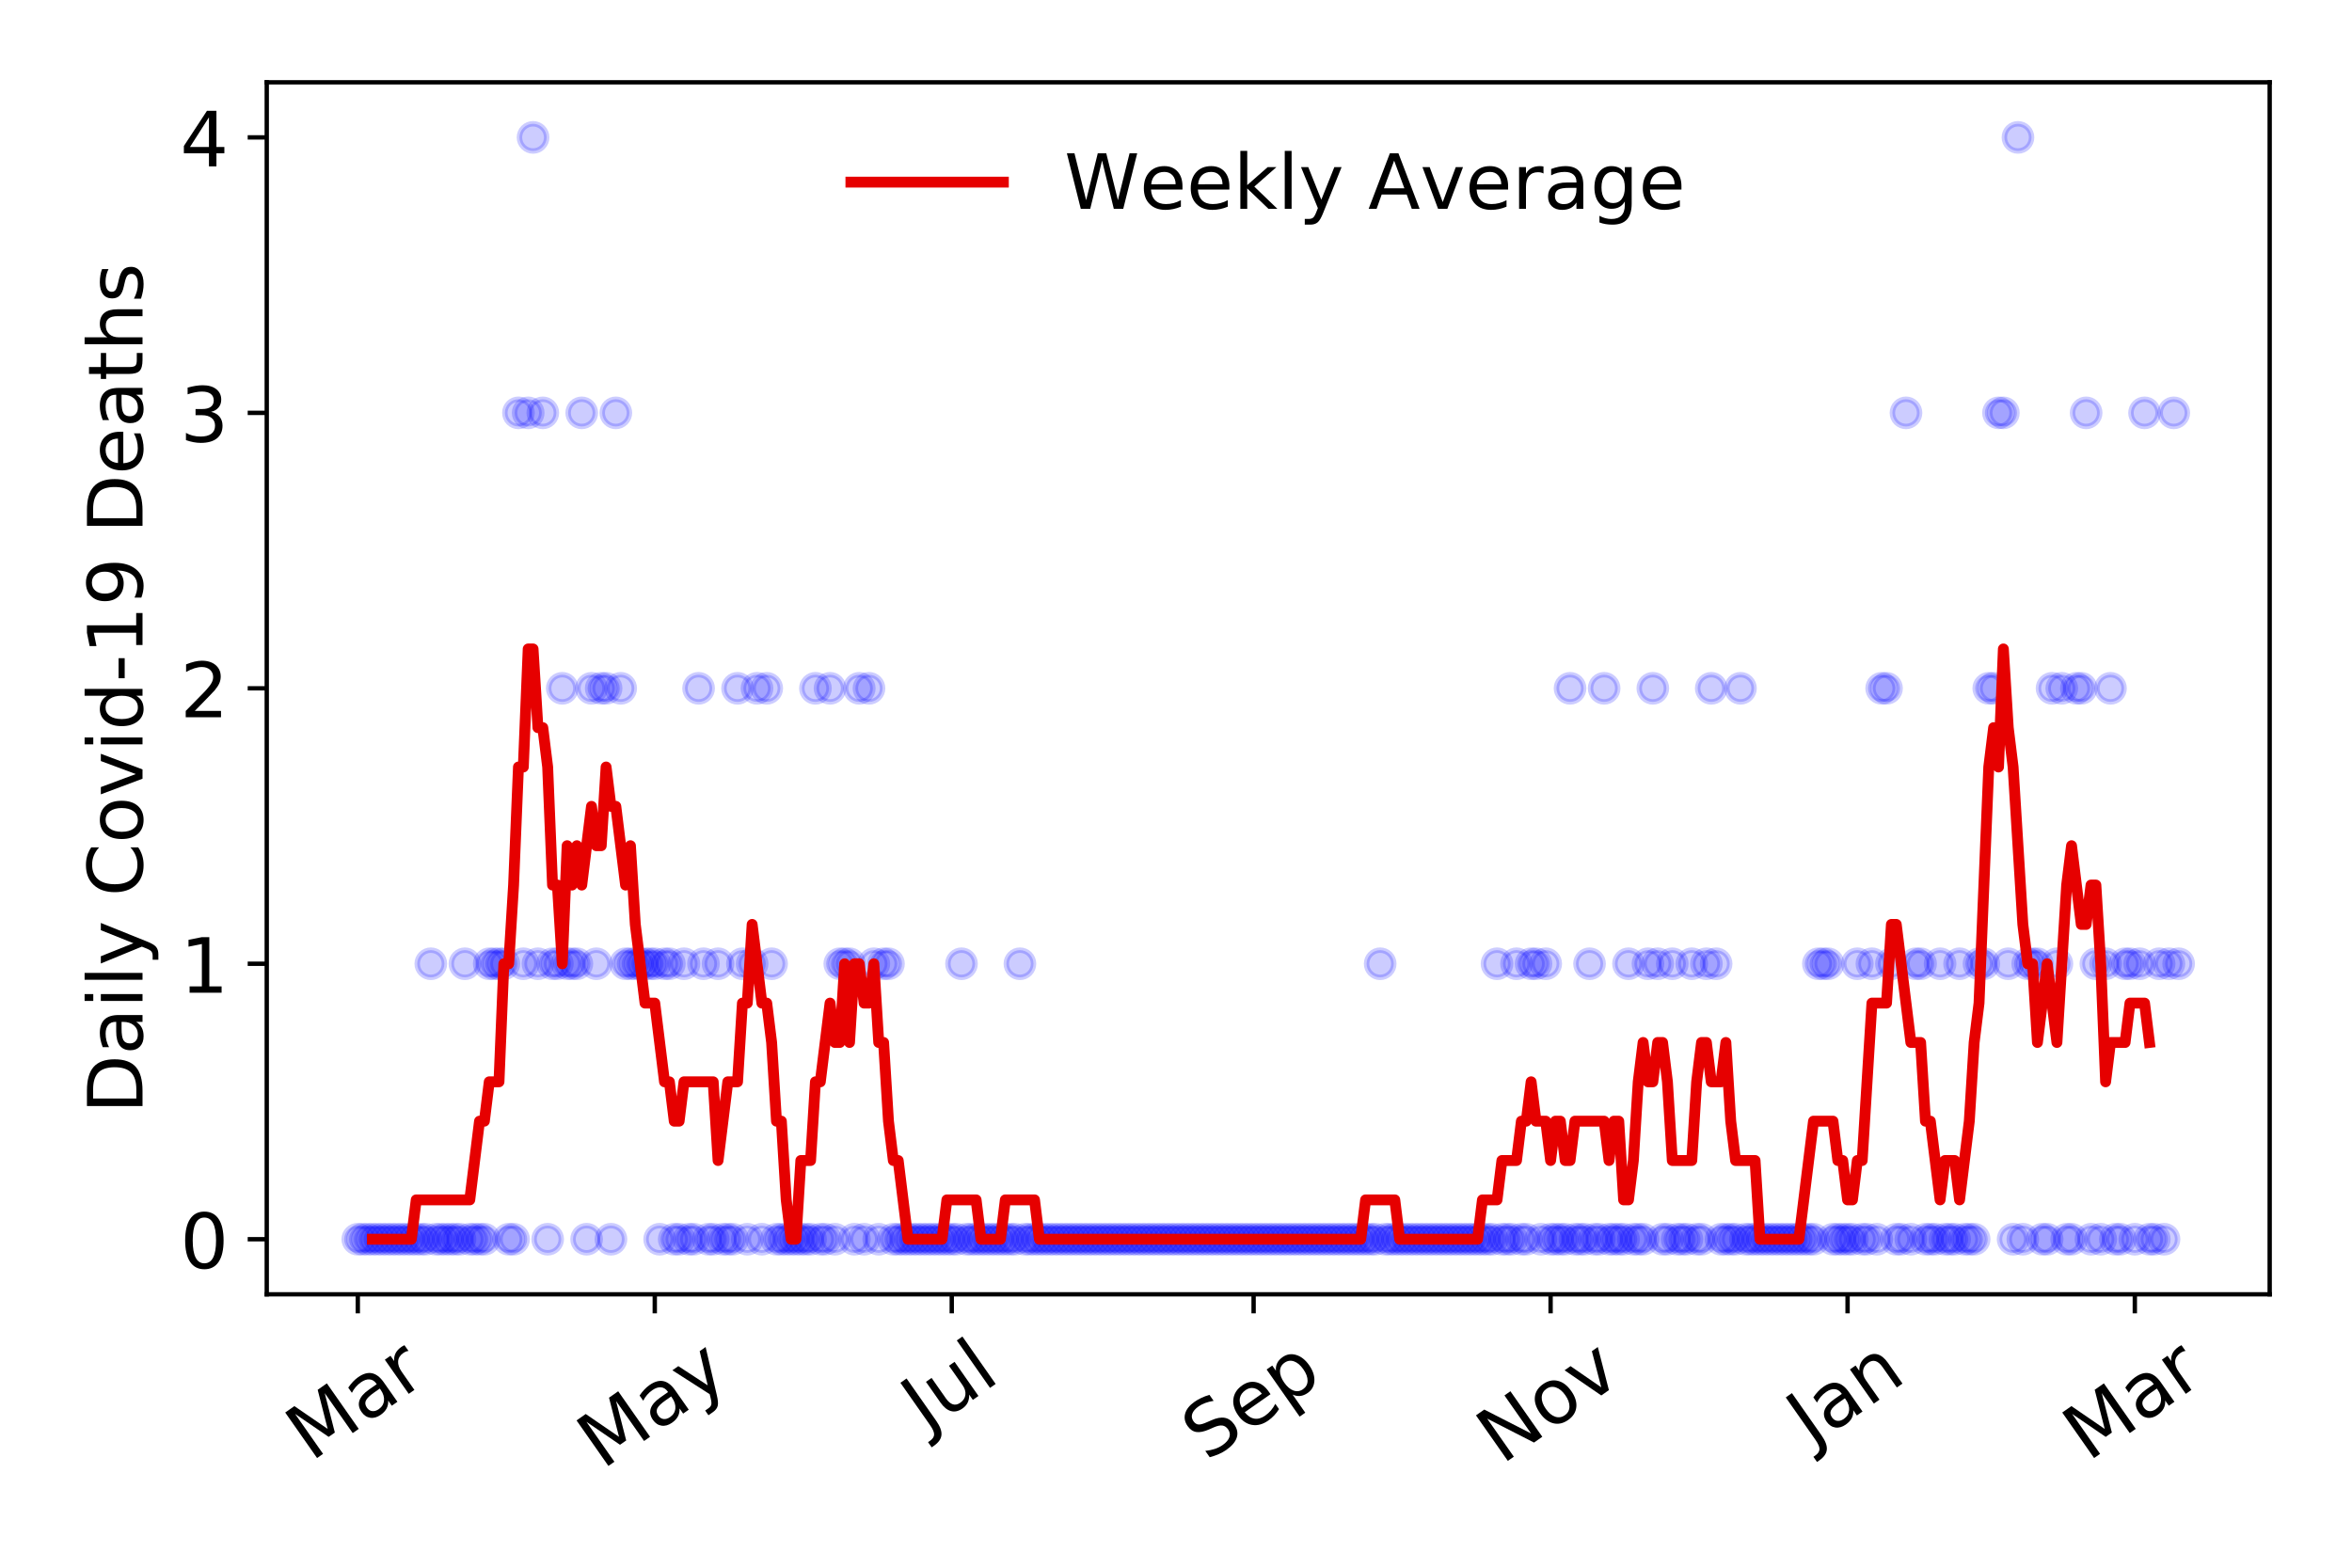 <?xml version="1.0" encoding="utf-8" standalone="no"?>
<!DOCTYPE svg PUBLIC "-//W3C//DTD SVG 1.1//EN"
  "http://www.w3.org/Graphics/SVG/1.1/DTD/svg11.dtd">
<!-- Created with matplotlib (https://matplotlib.org/) -->
<svg height="288pt" version="1.1" viewBox="0 0 432 288" width="432pt" xmlns="http://www.w3.org/2000/svg" xmlns:xlink="http://www.w3.org/1999/xlink">
 <defs>
  <style type="text/css">
*{stroke-linecap:butt;stroke-linejoin:round;}
  </style>
 </defs>
 <g id="figure_1">
  <g id="patch_1">
   <path d="M 0 288 
L 432 288 
L 432 0 
L 0 0 
z
" style="fill:#ffffff;"/>
  </g>
  <g id="axes_1">
   <g id="patch_2">
    <path d="M 48.995 237.778 
L 416.88 237.778 
L 416.88 15.12 
L 48.995 15.12 
z
" style="fill:#ffffff;"/>
   </g>
   <g id="matplotlib.axis_1">
    <g id="xtick_1">
     <g id="line2d_1">
      <defs>
       <path d="M 0 0 
L 0 3.5 
" id="m6d46eb41c1" style="stroke:#000000;stroke-width:0.8;"/>
      </defs>
      <g>
       <use style="stroke:#000000;stroke-width:0.8;" x="65.717" xlink:href="#m6d46eb41c1" y="237.778"/>
      </g>
     </g>
     <g id="text_1">
      <!-- Mar -->
      <defs>
       <path d="M 9.812 72.906 
L 24.516 72.906 
L 43.109 23.297 
L 61.812 72.906 
L 76.516 72.906 
L 76.516 0 
L 66.891 0 
L 66.891 64.016 
L 48.094 14.016 
L 38.188 14.016 
L 19.391 64.016 
L 19.391 0 
L 9.812 0 
z
" id="DejaVuSans-77"/>
       <path d="M 34.281 27.484 
Q 23.391 27.484 19.188 25 
Q 14.984 22.516 14.984 16.5 
Q 14.984 11.719 18.141 8.906 
Q 21.297 6.109 26.703 6.109 
Q 34.188 6.109 38.703 11.406 
Q 43.219 16.703 43.219 25.484 
L 43.219 27.484 
z
M 52.203 31.203 
L 52.203 0 
L 43.219 0 
L 43.219 8.297 
Q 40.141 3.328 35.547 0.953 
Q 30.953 -1.422 24.312 -1.422 
Q 15.922 -1.422 10.953 3.297 
Q 6 8.016 6 15.922 
Q 6 25.141 12.172 29.828 
Q 18.359 34.516 30.609 34.516 
L 43.219 34.516 
L 43.219 35.406 
Q 43.219 41.609 39.141 45 
Q 35.062 48.391 27.688 48.391 
Q 23 48.391 18.547 47.266 
Q 14.109 46.141 10.016 43.891 
L 10.016 52.203 
Q 14.938 54.109 19.578 55.047 
Q 24.219 56 28.609 56 
Q 40.484 56 46.344 49.844 
Q 52.203 43.703 52.203 31.203 
z
" id="DejaVuSans-97"/>
       <path d="M 41.109 46.297 
Q 39.594 47.172 37.812 47.578 
Q 36.031 48 33.891 48 
Q 26.266 48 22.188 43.047 
Q 18.109 38.094 18.109 28.812 
L 18.109 0 
L 9.078 0 
L 9.078 54.688 
L 18.109 54.688 
L 18.109 46.188 
Q 20.953 51.172 25.484 53.578 
Q 30.031 56 36.531 56 
Q 37.453 56 38.578 55.875 
Q 39.703 55.766 41.062 55.516 
z
" id="DejaVuSans-114"/>
      </defs>
      <g transform="translate(57.114 268.643)rotate(-35)scale(0.14 -0.14)">
       <use xlink:href="#DejaVuSans-77"/>
       <use x="86.279" xlink:href="#DejaVuSans-97"/>
       <use x="147.559" xlink:href="#DejaVuSans-114"/>
      </g>
     </g>
    </g>
    <g id="xtick_2">
     <g id="line2d_2">
      <g>
       <use style="stroke:#000000;stroke-width:0.8;" x="120.265" xlink:href="#m6d46eb41c1" y="237.778"/>
      </g>
     </g>
     <g id="text_2">
      <!-- May -->
      <defs>
       <path d="M 32.172 -5.078 
Q 28.375 -14.844 24.75 -17.812 
Q 21.141 -20.797 15.094 -20.797 
L 7.906 -20.797 
L 7.906 -13.281 
L 13.188 -13.281 
Q 16.891 -13.281 18.938 -11.516 
Q 21 -9.766 23.484 -3.219 
L 25.094 0.875 
L 2.984 54.688 
L 12.5 54.688 
L 29.594 11.922 
L 46.688 54.688 
L 56.203 54.688 
z
" id="DejaVuSans-121"/>
      </defs>
      <g transform="translate(110.626 270.094)rotate(-35)scale(0.14 -0.14)">
       <use xlink:href="#DejaVuSans-77"/>
       <use x="86.279" xlink:href="#DejaVuSans-97"/>
       <use x="147.559" xlink:href="#DejaVuSans-121"/>
      </g>
     </g>
    </g>
    <g id="xtick_3">
     <g id="line2d_3">
      <g>
       <use style="stroke:#000000;stroke-width:0.8;" x="174.813" xlink:href="#m6d46eb41c1" y="237.778"/>
      </g>
     </g>
     <g id="text_3">
      <!-- Jul -->
      <defs>
       <path d="M 9.812 72.906 
L 19.672 72.906 
L 19.672 5.078 
Q 19.672 -8.109 14.672 -14.062 
Q 9.672 -20.016 -1.422 -20.016 
L -5.172 -20.016 
L -5.172 -11.719 
L -2.094 -11.719 
Q 4.438 -11.719 7.125 -8.047 
Q 9.812 -4.391 9.812 5.078 
z
" id="DejaVuSans-74"/>
       <path d="M 8.5 21.578 
L 8.5 54.688 
L 17.484 54.688 
L 17.484 21.922 
Q 17.484 14.156 20.5 10.266 
Q 23.531 6.391 29.594 6.391 
Q 36.859 6.391 41.078 11.031 
Q 45.312 15.672 45.312 23.688 
L 45.312 54.688 
L 54.297 54.688 
L 54.297 0 
L 45.312 0 
L 45.312 8.406 
Q 42.047 3.422 37.719 1 
Q 33.406 -1.422 27.688 -1.422 
Q 18.266 -1.422 13.375 4.438 
Q 8.5 10.297 8.5 21.578 
z
M 31.109 56 
z
" id="DejaVuSans-117"/>
       <path d="M 9.422 75.984 
L 18.406 75.984 
L 18.406 0 
L 9.422 0 
z
" id="DejaVuSans-108"/>
      </defs>
      <g transform="translate(170.11 263.181)rotate(-35)scale(0.14 -0.14)">
       <use xlink:href="#DejaVuSans-74"/>
       <use x="29.492" xlink:href="#DejaVuSans-117"/>
       <use x="92.871" xlink:href="#DejaVuSans-108"/>
      </g>
     </g>
    </g>
    <g id="xtick_4">
     <g id="line2d_4">
      <g>
       <use style="stroke:#000000;stroke-width:0.8;" x="230.255" xlink:href="#m6d46eb41c1" y="237.778"/>
      </g>
     </g>
     <g id="text_4">
      <!-- Sep -->
      <defs>
       <path d="M 53.516 70.516 
L 53.516 60.891 
Q 47.906 63.578 42.922 64.891 
Q 37.938 66.219 33.297 66.219 
Q 25.25 66.219 20.875 63.094 
Q 16.5 59.969 16.5 54.203 
Q 16.5 49.359 19.406 46.891 
Q 22.312 44.438 30.422 42.922 
L 36.375 41.703 
Q 47.406 39.594 52.656 34.297 
Q 57.906 29 57.906 20.125 
Q 57.906 9.516 50.797 4.047 
Q 43.703 -1.422 29.984 -1.422 
Q 24.812 -1.422 18.969 -0.25 
Q 13.141 0.922 6.891 3.219 
L 6.891 13.375 
Q 12.891 10.016 18.656 8.297 
Q 24.422 6.594 29.984 6.594 
Q 38.422 6.594 43.016 9.906 
Q 47.609 13.234 47.609 19.391 
Q 47.609 24.75 44.312 27.781 
Q 41.016 30.812 33.5 32.328 
L 27.484 33.5 
Q 16.453 35.688 11.516 40.375 
Q 6.594 45.062 6.594 53.422 
Q 6.594 63.094 13.406 68.656 
Q 20.219 74.219 32.172 74.219 
Q 37.312 74.219 42.625 73.281 
Q 47.953 72.359 53.516 70.516 
z
" id="DejaVuSans-83"/>
       <path d="M 56.203 29.594 
L 56.203 25.203 
L 14.891 25.203 
Q 15.484 15.922 20.484 11.062 
Q 25.484 6.203 34.422 6.203 
Q 39.594 6.203 44.453 7.469 
Q 49.312 8.734 54.109 11.281 
L 54.109 2.781 
Q 49.266 0.734 44.188 -0.344 
Q 39.109 -1.422 33.891 -1.422 
Q 20.797 -1.422 13.156 6.188 
Q 5.516 13.812 5.516 26.812 
Q 5.516 40.234 12.766 48.109 
Q 20.016 56 32.328 56 
Q 43.359 56 49.781 48.891 
Q 56.203 41.797 56.203 29.594 
z
M 47.219 32.234 
Q 47.125 39.594 43.094 43.984 
Q 39.062 48.391 32.422 48.391 
Q 24.906 48.391 20.391 44.141 
Q 15.875 39.891 15.188 32.172 
z
" id="DejaVuSans-101"/>
       <path d="M 18.109 8.203 
L 18.109 -20.797 
L 9.078 -20.797 
L 9.078 54.688 
L 18.109 54.688 
L 18.109 46.391 
Q 20.953 51.266 25.266 53.625 
Q 29.594 56 35.594 56 
Q 45.562 56 51.781 48.094 
Q 58.016 40.188 58.016 27.297 
Q 58.016 14.406 51.781 6.484 
Q 45.562 -1.422 35.594 -1.422 
Q 29.594 -1.422 25.266 0.953 
Q 20.953 3.328 18.109 8.203 
z
M 48.688 27.297 
Q 48.688 37.203 44.609 42.844 
Q 40.531 48.484 33.406 48.484 
Q 26.266 48.484 22.188 42.844 
Q 18.109 37.203 18.109 27.297 
Q 18.109 17.391 22.188 11.75 
Q 26.266 6.109 33.406 6.109 
Q 40.531 6.109 44.609 11.75 
Q 48.688 17.391 48.688 27.297 
z
" id="DejaVuSans-112"/>
      </defs>
      <g transform="translate(221.662 268.629)rotate(-35)scale(0.14 -0.14)">
       <use xlink:href="#DejaVuSans-83"/>
       <use x="63.477" xlink:href="#DejaVuSans-101"/>
       <use x="125" xlink:href="#DejaVuSans-112"/>
      </g>
     </g>
    </g>
    <g id="xtick_5">
     <g id="line2d_5">
      <g>
       <use style="stroke:#000000;stroke-width:0.8;" x="284.803" xlink:href="#m6d46eb41c1" y="237.778"/>
      </g>
     </g>
     <g id="text_5">
      <!-- Nov -->
      <defs>
       <path d="M 9.812 72.906 
L 23.094 72.906 
L 55.422 11.922 
L 55.422 72.906 
L 64.984 72.906 
L 64.984 0 
L 51.703 0 
L 19.391 60.984 
L 19.391 0 
L 9.812 0 
z
" id="DejaVuSans-78"/>
       <path d="M 30.609 48.391 
Q 23.391 48.391 19.188 42.75 
Q 14.984 37.109 14.984 27.297 
Q 14.984 17.484 19.156 11.844 
Q 23.344 6.203 30.609 6.203 
Q 37.797 6.203 41.984 11.859 
Q 46.188 17.531 46.188 27.297 
Q 46.188 37.016 41.984 42.703 
Q 37.797 48.391 30.609 48.391 
z
M 30.609 56 
Q 42.328 56 49.016 48.375 
Q 55.719 40.766 55.719 27.297 
Q 55.719 13.875 49.016 6.219 
Q 42.328 -1.422 30.609 -1.422 
Q 18.844 -1.422 12.172 6.219 
Q 5.516 13.875 5.516 27.297 
Q 5.516 40.766 12.172 48.375 
Q 18.844 56 30.609 56 
z
" id="DejaVuSans-111"/>
       <path d="M 2.984 54.688 
L 12.5 54.688 
L 29.594 8.797 
L 46.688 54.688 
L 56.203 54.688 
L 35.688 0 
L 23.484 0 
z
" id="DejaVuSans-118"/>
      </defs>
      <g transform="translate(275.826 269.166)rotate(-35)scale(0.14 -0.14)">
       <use xlink:href="#DejaVuSans-78"/>
       <use x="74.805" xlink:href="#DejaVuSans-111"/>
       <use x="135.986" xlink:href="#DejaVuSans-118"/>
      </g>
     </g>
    </g>
    <g id="xtick_6">
     <g id="line2d_6">
      <g>
       <use style="stroke:#000000;stroke-width:0.8;" x="339.351" xlink:href="#m6d46eb41c1" y="237.778"/>
      </g>
     </g>
     <g id="text_6">
      <!-- Jan -->
      <defs>
       <path d="M 54.891 33.016 
L 54.891 0 
L 45.906 0 
L 45.906 32.719 
Q 45.906 40.484 42.875 44.328 
Q 39.844 48.188 33.797 48.188 
Q 26.516 48.188 22.312 43.547 
Q 18.109 38.922 18.109 30.906 
L 18.109 0 
L 9.078 0 
L 9.078 54.688 
L 18.109 54.688 
L 18.109 46.188 
Q 21.344 51.125 25.703 53.562 
Q 30.078 56 35.797 56 
Q 45.219 56 50.047 50.172 
Q 54.891 44.344 54.891 33.016 
z
" id="DejaVuSans-110"/>
      </defs>
      <g transform="translate(332.727 265.871)rotate(-35)scale(0.14 -0.14)">
       <use xlink:href="#DejaVuSans-74"/>
       <use x="29.492" xlink:href="#DejaVuSans-97"/>
       <use x="90.771" xlink:href="#DejaVuSans-110"/>
      </g>
     </g>
    </g>
    <g id="xtick_7">
     <g id="line2d_7">
      <g>
       <use style="stroke:#000000;stroke-width:0.8;" x="392.11" xlink:href="#m6d46eb41c1" y="237.778"/>
      </g>
     </g>
     <g id="text_7">
      <!-- Mar -->
      <g transform="translate(383.507 268.643)rotate(-35)scale(0.14 -0.14)">
       <use xlink:href="#DejaVuSans-77"/>
       <use x="86.279" xlink:href="#DejaVuSans-97"/>
       <use x="147.559" xlink:href="#DejaVuSans-114"/>
      </g>
     </g>
    </g>
   </g>
   <g id="matplotlib.axis_2">
    <g id="ytick_1">
     <g id="line2d_8">
      <defs>
       <path d="M 0 0 
L -3.5 0 
" id="m5d9e8a2d5f" style="stroke:#000000;stroke-width:0.8;"/>
      </defs>
      <g>
       <use style="stroke:#000000;stroke-width:0.8;" x="48.995" xlink:href="#m5d9e8a2d5f" y="227.657"/>
      </g>
     </g>
     <g id="text_8">
      <!-- 0 -->
      <defs>
       <path d="M 31.781 66.406 
Q 24.172 66.406 20.328 58.906 
Q 16.5 51.422 16.5 36.375 
Q 16.5 21.391 20.328 13.891 
Q 24.172 6.391 31.781 6.391 
Q 39.453 6.391 43.281 13.891 
Q 47.125 21.391 47.125 36.375 
Q 47.125 51.422 43.281 58.906 
Q 39.453 66.406 31.781 66.406 
z
M 31.781 74.219 
Q 44.047 74.219 50.516 64.516 
Q 56.984 54.828 56.984 36.375 
Q 56.984 17.969 50.516 8.266 
Q 44.047 -1.422 31.781 -1.422 
Q 19.531 -1.422 13.062 8.266 
Q 6.594 17.969 6.594 36.375 
Q 6.594 54.828 13.062 64.516 
Q 19.531 74.219 31.781 74.219 
z
" id="DejaVuSans-48"/>
      </defs>
      <g transform="translate(33.087 232.976)scale(0.14 -0.14)">
       <use xlink:href="#DejaVuSans-48"/>
      </g>
     </g>
    </g>
    <g id="ytick_2">
     <g id="line2d_9">
      <g>
       <use style="stroke:#000000;stroke-width:0.8;" x="48.995" xlink:href="#m5d9e8a2d5f" y="177.053"/>
      </g>
     </g>
     <g id="text_9">
      <!-- 1 -->
      <defs>
       <path d="M 12.406 8.297 
L 28.516 8.297 
L 28.516 63.922 
L 10.984 60.406 
L 10.984 69.391 
L 28.422 72.906 
L 38.281 72.906 
L 38.281 8.297 
L 54.391 8.297 
L 54.391 0 
L 12.406 0 
z
" id="DejaVuSans-49"/>
      </defs>
      <g transform="translate(33.087 182.372)scale(0.14 -0.14)">
       <use xlink:href="#DejaVuSans-49"/>
      </g>
     </g>
    </g>
    <g id="ytick_3">
     <g id="line2d_10">
      <g>
       <use style="stroke:#000000;stroke-width:0.8;" x="48.995" xlink:href="#m5d9e8a2d5f" y="126.449"/>
      </g>
     </g>
     <g id="text_10">
      <!-- 2 -->
      <defs>
       <path d="M 19.188 8.297 
L 53.609 8.297 
L 53.609 0 
L 7.328 0 
L 7.328 8.297 
Q 12.938 14.109 22.625 23.891 
Q 32.328 33.688 34.812 36.531 
Q 39.547 41.844 41.422 45.531 
Q 43.312 49.219 43.312 52.781 
Q 43.312 58.594 39.234 62.25 
Q 35.156 65.922 28.609 65.922 
Q 23.969 65.922 18.812 64.312 
Q 13.672 62.703 7.812 59.422 
L 7.812 69.391 
Q 13.766 71.781 18.938 73 
Q 24.125 74.219 28.422 74.219 
Q 39.75 74.219 46.484 68.547 
Q 53.219 62.891 53.219 53.422 
Q 53.219 48.922 51.531 44.891 
Q 49.859 40.875 45.406 35.406 
Q 44.188 33.984 37.641 27.219 
Q 31.109 20.453 19.188 8.297 
z
" id="DejaVuSans-50"/>
      </defs>
      <g transform="translate(33.087 131.768)scale(0.14 -0.14)">
       <use xlink:href="#DejaVuSans-50"/>
      </g>
     </g>
    </g>
    <g id="ytick_4">
     <g id="line2d_11">
      <g>
       <use style="stroke:#000000;stroke-width:0.8;" x="48.995" xlink:href="#m5d9e8a2d5f" y="75.845"/>
      </g>
     </g>
     <g id="text_11">
      <!-- 3 -->
      <defs>
       <path d="M 40.578 39.312 
Q 47.656 37.797 51.625 33 
Q 55.609 28.219 55.609 21.188 
Q 55.609 10.406 48.188 4.484 
Q 40.766 -1.422 27.094 -1.422 
Q 22.516 -1.422 17.656 -0.516 
Q 12.797 0.391 7.625 2.203 
L 7.625 11.719 
Q 11.719 9.328 16.594 8.109 
Q 21.484 6.891 26.812 6.891 
Q 36.078 6.891 40.938 10.547 
Q 45.797 14.203 45.797 21.188 
Q 45.797 27.641 41.281 31.266 
Q 36.766 34.906 28.719 34.906 
L 20.219 34.906 
L 20.219 43.016 
L 29.109 43.016 
Q 36.375 43.016 40.234 45.922 
Q 44.094 48.828 44.094 54.297 
Q 44.094 59.906 40.109 62.906 
Q 36.141 65.922 28.719 65.922 
Q 24.656 65.922 20.016 65.031 
Q 15.375 64.156 9.812 62.312 
L 9.812 71.094 
Q 15.438 72.656 20.344 73.438 
Q 25.25 74.219 29.594 74.219 
Q 40.828 74.219 47.359 69.109 
Q 53.906 64.016 53.906 55.328 
Q 53.906 49.266 50.438 45.094 
Q 46.969 40.922 40.578 39.312 
z
" id="DejaVuSans-51"/>
      </defs>
      <g transform="translate(33.087 81.164)scale(0.14 -0.14)">
       <use xlink:href="#DejaVuSans-51"/>
      </g>
     </g>
    </g>
    <g id="ytick_5">
     <g id="line2d_12">
      <g>
       <use style="stroke:#000000;stroke-width:0.8;" x="48.995" xlink:href="#m5d9e8a2d5f" y="25.241"/>
      </g>
     </g>
     <g id="text_12">
      <!-- 4 -->
      <defs>
       <path d="M 37.797 64.312 
L 12.891 25.391 
L 37.797 25.391 
z
M 35.203 72.906 
L 47.609 72.906 
L 47.609 25.391 
L 58.016 25.391 
L 58.016 17.188 
L 47.609 17.188 
L 47.609 0 
L 37.797 0 
L 37.797 17.188 
L 4.891 17.188 
L 4.891 26.703 
z
" id="DejaVuSans-52"/>
      </defs>
      <g transform="translate(33.087 30.56)scale(0.14 -0.14)">
       <use xlink:href="#DejaVuSans-52"/>
      </g>
     </g>
    </g>
    <g id="text_13">
     <!-- Daily Covid-19 Deaths -->
     <defs>
      <path d="M 19.672 64.797 
L 19.672 8.109 
L 31.594 8.109 
Q 46.688 8.109 53.688 14.938 
Q 60.688 21.781 60.688 36.531 
Q 60.688 51.172 53.688 57.984 
Q 46.688 64.797 31.594 64.797 
z
M 9.812 72.906 
L 30.078 72.906 
Q 51.266 72.906 61.172 64.094 
Q 71.094 55.281 71.094 36.531 
Q 71.094 17.672 61.125 8.828 
Q 51.172 0 30.078 0 
L 9.812 0 
z
" id="DejaVuSans-68"/>
      <path d="M 9.422 54.688 
L 18.406 54.688 
L 18.406 0 
L 9.422 0 
z
M 9.422 75.984 
L 18.406 75.984 
L 18.406 64.594 
L 9.422 64.594 
z
" id="DejaVuSans-105"/>
      <path id="DejaVuSans-32"/>
      <path d="M 64.406 67.281 
L 64.406 56.891 
Q 59.422 61.531 53.781 63.812 
Q 48.141 66.109 41.797 66.109 
Q 29.297 66.109 22.656 58.469 
Q 16.016 50.828 16.016 36.375 
Q 16.016 21.969 22.656 14.328 
Q 29.297 6.688 41.797 6.688 
Q 48.141 6.688 53.781 8.984 
Q 59.422 11.281 64.406 15.922 
L 64.406 5.609 
Q 59.234 2.094 53.438 0.328 
Q 47.656 -1.422 41.219 -1.422 
Q 24.656 -1.422 15.125 8.703 
Q 5.609 18.844 5.609 36.375 
Q 5.609 53.953 15.125 64.078 
Q 24.656 74.219 41.219 74.219 
Q 47.75 74.219 53.531 72.484 
Q 59.328 70.75 64.406 67.281 
z
" id="DejaVuSans-67"/>
      <path d="M 45.406 46.391 
L 45.406 75.984 
L 54.391 75.984 
L 54.391 0 
L 45.406 0 
L 45.406 8.203 
Q 42.578 3.328 38.25 0.953 
Q 33.938 -1.422 27.875 -1.422 
Q 17.969 -1.422 11.734 6.484 
Q 5.516 14.406 5.516 27.297 
Q 5.516 40.188 11.734 48.094 
Q 17.969 56 27.875 56 
Q 33.938 56 38.25 53.625 
Q 42.578 51.266 45.406 46.391 
z
M 14.797 27.297 
Q 14.797 17.391 18.875 11.75 
Q 22.953 6.109 30.078 6.109 
Q 37.203 6.109 41.297 11.75 
Q 45.406 17.391 45.406 27.297 
Q 45.406 37.203 41.297 42.844 
Q 37.203 48.484 30.078 48.484 
Q 22.953 48.484 18.875 42.844 
Q 14.797 37.203 14.797 27.297 
z
" id="DejaVuSans-100"/>
      <path d="M 4.891 31.391 
L 31.203 31.391 
L 31.203 23.391 
L 4.891 23.391 
z
" id="DejaVuSans-45"/>
      <path d="M 10.984 1.516 
L 10.984 10.5 
Q 14.703 8.734 18.5 7.812 
Q 22.312 6.891 25.984 6.891 
Q 35.75 6.891 40.891 13.453 
Q 46.047 20.016 46.781 33.406 
Q 43.953 29.203 39.594 26.953 
Q 35.25 24.703 29.984 24.703 
Q 19.047 24.703 12.672 31.312 
Q 6.297 37.938 6.297 49.422 
Q 6.297 60.641 12.938 67.422 
Q 19.578 74.219 30.609 74.219 
Q 43.266 74.219 49.922 64.516 
Q 56.594 54.828 56.594 36.375 
Q 56.594 19.141 48.406 8.859 
Q 40.234 -1.422 26.422 -1.422 
Q 22.703 -1.422 18.891 -0.688 
Q 15.094 0.047 10.984 1.516 
z
M 30.609 32.422 
Q 37.25 32.422 41.125 36.953 
Q 45.016 41.5 45.016 49.422 
Q 45.016 57.281 41.125 61.844 
Q 37.25 66.406 30.609 66.406 
Q 23.969 66.406 20.094 61.844 
Q 16.219 57.281 16.219 49.422 
Q 16.219 41.5 20.094 36.953 
Q 23.969 32.422 30.609 32.422 
z
" id="DejaVuSans-57"/>
      <path d="M 18.312 70.219 
L 18.312 54.688 
L 36.812 54.688 
L 36.812 47.703 
L 18.312 47.703 
L 18.312 18.016 
Q 18.312 11.328 20.141 9.422 
Q 21.969 7.516 27.594 7.516 
L 36.812 7.516 
L 36.812 0 
L 27.594 0 
Q 17.188 0 13.234 3.875 
Q 9.281 7.766 9.281 18.016 
L 9.281 47.703 
L 2.688 47.703 
L 2.688 54.688 
L 9.281 54.688 
L 9.281 70.219 
z
" id="DejaVuSans-116"/>
      <path d="M 54.891 33.016 
L 54.891 0 
L 45.906 0 
L 45.906 32.719 
Q 45.906 40.484 42.875 44.328 
Q 39.844 48.188 33.797 48.188 
Q 26.516 48.188 22.312 43.547 
Q 18.109 38.922 18.109 30.906 
L 18.109 0 
L 9.078 0 
L 9.078 75.984 
L 18.109 75.984 
L 18.109 46.188 
Q 21.344 51.125 25.703 53.562 
Q 30.078 56 35.797 56 
Q 45.219 56 50.047 50.172 
Q 54.891 44.344 54.891 33.016 
z
" id="DejaVuSans-104"/>
      <path d="M 44.281 53.078 
L 44.281 44.578 
Q 40.484 46.531 36.375 47.5 
Q 32.281 48.484 27.875 48.484 
Q 21.188 48.484 17.844 46.438 
Q 14.5 44.391 14.5 40.281 
Q 14.5 37.156 16.891 35.375 
Q 19.281 33.594 26.516 31.984 
L 29.594 31.297 
Q 39.156 29.25 43.188 25.516 
Q 47.219 21.781 47.219 15.094 
Q 47.219 7.469 41.188 3.016 
Q 35.156 -1.422 24.609 -1.422 
Q 20.219 -1.422 15.453 -0.562 
Q 10.688 0.297 5.422 2 
L 5.422 11.281 
Q 10.406 8.688 15.234 7.391 
Q 20.062 6.109 24.812 6.109 
Q 31.156 6.109 34.562 8.281 
Q 37.984 10.453 37.984 14.406 
Q 37.984 18.062 35.516 20.016 
Q 33.062 21.969 24.703 23.781 
L 21.578 24.516 
Q 13.234 26.266 9.516 29.906 
Q 5.812 33.547 5.812 39.891 
Q 5.812 47.609 11.281 51.797 
Q 16.75 56 26.812 56 
Q 31.781 56 36.172 55.266 
Q 40.578 54.547 44.281 53.078 
z
" id="DejaVuSans-115"/>
     </defs>
     <g transform="translate(26.176 204.56)rotate(-90)scale(0.14 -0.14)">
      <use xlink:href="#DejaVuSans-68"/>
      <use x="77.002" xlink:href="#DejaVuSans-97"/>
      <use x="138.281" xlink:href="#DejaVuSans-105"/>
      <use x="166.064" xlink:href="#DejaVuSans-108"/>
      <use x="193.848" xlink:href="#DejaVuSans-121"/>
      <use x="253.027" xlink:href="#DejaVuSans-32"/>
      <use x="284.814" xlink:href="#DejaVuSans-67"/>
      <use x="354.639" xlink:href="#DejaVuSans-111"/>
      <use x="415.82" xlink:href="#DejaVuSans-118"/>
      <use x="475" xlink:href="#DejaVuSans-105"/>
      <use x="502.783" xlink:href="#DejaVuSans-100"/>
      <use x="566.26" xlink:href="#DejaVuSans-45"/>
      <use x="602.344" xlink:href="#DejaVuSans-49"/>
      <use x="665.967" xlink:href="#DejaVuSans-57"/>
      <use x="729.59" xlink:href="#DejaVuSans-32"/>
      <use x="761.377" xlink:href="#DejaVuSans-68"/>
      <use x="838.379" xlink:href="#DejaVuSans-101"/>
      <use x="899.902" xlink:href="#DejaVuSans-97"/>
      <use x="961.182" xlink:href="#DejaVuSans-116"/>
      <use x="1000.391" xlink:href="#DejaVuSans-104"/>
      <use x="1063.77" xlink:href="#DejaVuSans-115"/>
     </g>
    </g>
   </g>
   <g id="line2d_13">
    <defs>
     <path d="M 0 2.5 
C 0.663 2.5 1.299 2.237 1.768 1.768 
C 2.237 1.299 2.5 0.663 2.5 0 
C 2.5 -0.663 2.237 -1.299 1.768 -1.768 
C 1.299 -2.237 0.663 -2.5 0 -2.5 
C -0.663 -2.5 -1.299 -2.237 -1.768 -1.768 
C -2.237 -1.299 -2.5 -0.663 -2.5 0 
C -2.5 0.663 -2.237 1.299 -1.768 1.768 
C -1.299 2.237 -0.663 2.5 0 2.5 
z
" id="mbaac0f2bbb" style="stroke:#0000ff;stroke-opacity:0.2;"/>
    </defs>
    <g clip-path="url(#p6940f67886)">
     <use style="fill:#0000ff;fill-opacity:0.2;stroke:#0000ff;stroke-opacity:0.2;" x="65.717" xlink:href="#mbaac0f2bbb" y="227.657"/>
     <use style="fill:#0000ff;fill-opacity:0.2;stroke:#0000ff;stroke-opacity:0.2;" x="66.611" xlink:href="#mbaac0f2bbb" y="227.657"/>
     <use style="fill:#0000ff;fill-opacity:0.2;stroke:#0000ff;stroke-opacity:0.2;" x="67.505" xlink:href="#mbaac0f2bbb" y="227.657"/>
     <use style="fill:#0000ff;fill-opacity:0.2;stroke:#0000ff;stroke-opacity:0.2;" x="68.4" xlink:href="#mbaac0f2bbb" y="227.657"/>
     <use style="fill:#0000ff;fill-opacity:0.2;stroke:#0000ff;stroke-opacity:0.2;" x="69.294" xlink:href="#mbaac0f2bbb" y="227.657"/>
     <use style="fill:#0000ff;fill-opacity:0.2;stroke:#0000ff;stroke-opacity:0.2;" x="70.188" xlink:href="#mbaac0f2bbb" y="227.657"/>
     <use style="fill:#0000ff;fill-opacity:0.2;stroke:#0000ff;stroke-opacity:0.2;" x="71.082" xlink:href="#mbaac0f2bbb" y="227.657"/>
     <use style="fill:#0000ff;fill-opacity:0.2;stroke:#0000ff;stroke-opacity:0.2;" x="71.977" xlink:href="#mbaac0f2bbb" y="227.657"/>
     <use style="fill:#0000ff;fill-opacity:0.2;stroke:#0000ff;stroke-opacity:0.2;" x="72.871" xlink:href="#mbaac0f2bbb" y="227.657"/>
     <use style="fill:#0000ff;fill-opacity:0.2;stroke:#0000ff;stroke-opacity:0.2;" x="73.765" xlink:href="#mbaac0f2bbb" y="227.657"/>
     <use style="fill:#0000ff;fill-opacity:0.2;stroke:#0000ff;stroke-opacity:0.2;" x="74.659" xlink:href="#mbaac0f2bbb" y="227.657"/>
     <use style="fill:#0000ff;fill-opacity:0.2;stroke:#0000ff;stroke-opacity:0.2;" x="75.554" xlink:href="#mbaac0f2bbb" y="227.657"/>
     <use style="fill:#0000ff;fill-opacity:0.2;stroke:#0000ff;stroke-opacity:0.2;" x="76.448" xlink:href="#mbaac0f2bbb" y="227.657"/>
     <use style="fill:#0000ff;fill-opacity:0.2;stroke:#0000ff;stroke-opacity:0.2;" x="77.342" xlink:href="#mbaac0f2bbb" y="227.657"/>
     <use style="fill:#0000ff;fill-opacity:0.2;stroke:#0000ff;stroke-opacity:0.2;" x="78.236" xlink:href="#mbaac0f2bbb" y="227.657"/>
     <use style="fill:#0000ff;fill-opacity:0.2;stroke:#0000ff;stroke-opacity:0.2;" x="79.13" xlink:href="#mbaac0f2bbb" y="177.053"/>
     <use style="fill:#0000ff;fill-opacity:0.2;stroke:#0000ff;stroke-opacity:0.2;" x="80.025" xlink:href="#mbaac0f2bbb" y="227.657"/>
     <use style="fill:#0000ff;fill-opacity:0.2;stroke:#0000ff;stroke-opacity:0.2;" x="80.919" xlink:href="#mbaac0f2bbb" y="227.657"/>
     <use style="fill:#0000ff;fill-opacity:0.2;stroke:#0000ff;stroke-opacity:0.2;" x="81.813" xlink:href="#mbaac0f2bbb" y="227.657"/>
     <use style="fill:#0000ff;fill-opacity:0.2;stroke:#0000ff;stroke-opacity:0.2;" x="82.707" xlink:href="#mbaac0f2bbb" y="227.657"/>
     <use style="fill:#0000ff;fill-opacity:0.2;stroke:#0000ff;stroke-opacity:0.2;" x="83.602" xlink:href="#mbaac0f2bbb" y="227.657"/>
     <use style="fill:#0000ff;fill-opacity:0.2;stroke:#0000ff;stroke-opacity:0.2;" x="84.496" xlink:href="#mbaac0f2bbb" y="227.657"/>
     <use style="fill:#0000ff;fill-opacity:0.2;stroke:#0000ff;stroke-opacity:0.2;" x="85.39" xlink:href="#mbaac0f2bbb" y="177.053"/>
     <use style="fill:#0000ff;fill-opacity:0.2;stroke:#0000ff;stroke-opacity:0.2;" x="86.284" xlink:href="#mbaac0f2bbb" y="227.657"/>
     <use style="fill:#0000ff;fill-opacity:0.2;stroke:#0000ff;stroke-opacity:0.2;" x="87.178" xlink:href="#mbaac0f2bbb" y="227.657"/>
     <use style="fill:#0000ff;fill-opacity:0.2;stroke:#0000ff;stroke-opacity:0.2;" x="88.073" xlink:href="#mbaac0f2bbb" y="227.657"/>
     <use style="fill:#0000ff;fill-opacity:0.2;stroke:#0000ff;stroke-opacity:0.2;" x="88.967" xlink:href="#mbaac0f2bbb" y="227.657"/>
     <use style="fill:#0000ff;fill-opacity:0.2;stroke:#0000ff;stroke-opacity:0.2;" x="89.861" xlink:href="#mbaac0f2bbb" y="177.053"/>
     <use style="fill:#0000ff;fill-opacity:0.2;stroke:#0000ff;stroke-opacity:0.2;" x="90.755" xlink:href="#mbaac0f2bbb" y="177.053"/>
     <use style="fill:#0000ff;fill-opacity:0.2;stroke:#0000ff;stroke-opacity:0.2;" x="91.65" xlink:href="#mbaac0f2bbb" y="177.053"/>
     <use style="fill:#0000ff;fill-opacity:0.2;stroke:#0000ff;stroke-opacity:0.2;" x="92.544" xlink:href="#mbaac0f2bbb" y="177.053"/>
     <use style="fill:#0000ff;fill-opacity:0.2;stroke:#0000ff;stroke-opacity:0.2;" x="93.438" xlink:href="#mbaac0f2bbb" y="227.657"/>
     <use style="fill:#0000ff;fill-opacity:0.2;stroke:#0000ff;stroke-opacity:0.2;" x="94.332" xlink:href="#mbaac0f2bbb" y="227.657"/>
     <use style="fill:#0000ff;fill-opacity:0.2;stroke:#0000ff;stroke-opacity:0.2;" x="95.227" xlink:href="#mbaac0f2bbb" y="75.845"/>
     <use style="fill:#0000ff;fill-opacity:0.2;stroke:#0000ff;stroke-opacity:0.2;" x="96.121" xlink:href="#mbaac0f2bbb" y="177.053"/>
     <use style="fill:#0000ff;fill-opacity:0.2;stroke:#0000ff;stroke-opacity:0.2;" x="97.015" xlink:href="#mbaac0f2bbb" y="75.845"/>
     <use style="fill:#0000ff;fill-opacity:0.2;stroke:#0000ff;stroke-opacity:0.2;" x="97.909" xlink:href="#mbaac0f2bbb" y="25.241"/>
     <use style="fill:#0000ff;fill-opacity:0.2;stroke:#0000ff;stroke-opacity:0.2;" x="98.803" xlink:href="#mbaac0f2bbb" y="177.053"/>
     <use style="fill:#0000ff;fill-opacity:0.2;stroke:#0000ff;stroke-opacity:0.2;" x="99.698" xlink:href="#mbaac0f2bbb" y="75.845"/>
     <use style="fill:#0000ff;fill-opacity:0.2;stroke:#0000ff;stroke-opacity:0.2;" x="100.592" xlink:href="#mbaac0f2bbb" y="227.657"/>
     <use style="fill:#0000ff;fill-opacity:0.2;stroke:#0000ff;stroke-opacity:0.2;" x="101.486" xlink:href="#mbaac0f2bbb" y="177.053"/>
     <use style="fill:#0000ff;fill-opacity:0.2;stroke:#0000ff;stroke-opacity:0.2;" x="102.38" xlink:href="#mbaac0f2bbb" y="177.053"/>
     <use style="fill:#0000ff;fill-opacity:0.2;stroke:#0000ff;stroke-opacity:0.2;" x="103.275" xlink:href="#mbaac0f2bbb" y="126.449"/>
     <use style="fill:#0000ff;fill-opacity:0.2;stroke:#0000ff;stroke-opacity:0.2;" x="104.169" xlink:href="#mbaac0f2bbb" y="177.053"/>
     <use style="fill:#0000ff;fill-opacity:0.2;stroke:#0000ff;stroke-opacity:0.2;" x="105.063" xlink:href="#mbaac0f2bbb" y="177.053"/>
     <use style="fill:#0000ff;fill-opacity:0.2;stroke:#0000ff;stroke-opacity:0.2;" x="105.957" xlink:href="#mbaac0f2bbb" y="177.053"/>
     <use style="fill:#0000ff;fill-opacity:0.2;stroke:#0000ff;stroke-opacity:0.2;" x="106.851" xlink:href="#mbaac0f2bbb" y="75.845"/>
     <use style="fill:#0000ff;fill-opacity:0.2;stroke:#0000ff;stroke-opacity:0.2;" x="107.746" xlink:href="#mbaac0f2bbb" y="227.657"/>
     <use style="fill:#0000ff;fill-opacity:0.2;stroke:#0000ff;stroke-opacity:0.2;" x="108.64" xlink:href="#mbaac0f2bbb" y="126.449"/>
     <use style="fill:#0000ff;fill-opacity:0.2;stroke:#0000ff;stroke-opacity:0.2;" x="109.534" xlink:href="#mbaac0f2bbb" y="177.053"/>
     <use style="fill:#0000ff;fill-opacity:0.2;stroke:#0000ff;stroke-opacity:0.2;" x="110.428" xlink:href="#mbaac0f2bbb" y="126.449"/>
     <use style="fill:#0000ff;fill-opacity:0.2;stroke:#0000ff;stroke-opacity:0.2;" x="111.323" xlink:href="#mbaac0f2bbb" y="126.449"/>
     <use style="fill:#0000ff;fill-opacity:0.2;stroke:#0000ff;stroke-opacity:0.2;" x="112.217" xlink:href="#mbaac0f2bbb" y="227.657"/>
     <use style="fill:#0000ff;fill-opacity:0.2;stroke:#0000ff;stroke-opacity:0.2;" x="113.111" xlink:href="#mbaac0f2bbb" y="75.845"/>
     <use style="fill:#0000ff;fill-opacity:0.2;stroke:#0000ff;stroke-opacity:0.2;" x="114.005" xlink:href="#mbaac0f2bbb" y="126.449"/>
     <use style="fill:#0000ff;fill-opacity:0.2;stroke:#0000ff;stroke-opacity:0.2;" x="114.9" xlink:href="#mbaac0f2bbb" y="177.053"/>
     <use style="fill:#0000ff;fill-opacity:0.2;stroke:#0000ff;stroke-opacity:0.2;" x="115.794" xlink:href="#mbaac0f2bbb" y="177.053"/>
     <use style="fill:#0000ff;fill-opacity:0.2;stroke:#0000ff;stroke-opacity:0.2;" x="116.688" xlink:href="#mbaac0f2bbb" y="177.053"/>
     <use style="fill:#0000ff;fill-opacity:0.2;stroke:#0000ff;stroke-opacity:0.2;" x="117.582" xlink:href="#mbaac0f2bbb" y="177.053"/>
     <use style="fill:#0000ff;fill-opacity:0.2;stroke:#0000ff;stroke-opacity:0.2;" x="118.476" xlink:href="#mbaac0f2bbb" y="177.053"/>
     <use style="fill:#0000ff;fill-opacity:0.2;stroke:#0000ff;stroke-opacity:0.2;" x="119.371" xlink:href="#mbaac0f2bbb" y="177.053"/>
     <use style="fill:#0000ff;fill-opacity:0.2;stroke:#0000ff;stroke-opacity:0.2;" x="120.265" xlink:href="#mbaac0f2bbb" y="177.053"/>
     <use style="fill:#0000ff;fill-opacity:0.2;stroke:#0000ff;stroke-opacity:0.2;" x="121.159" xlink:href="#mbaac0f2bbb" y="227.657"/>
     <use style="fill:#0000ff;fill-opacity:0.2;stroke:#0000ff;stroke-opacity:0.2;" x="122.053" xlink:href="#mbaac0f2bbb" y="177.053"/>
     <use style="fill:#0000ff;fill-opacity:0.2;stroke:#0000ff;stroke-opacity:0.2;" x="122.948" xlink:href="#mbaac0f2bbb" y="177.053"/>
     <use style="fill:#0000ff;fill-opacity:0.2;stroke:#0000ff;stroke-opacity:0.2;" x="123.842" xlink:href="#mbaac0f2bbb" y="227.657"/>
     <use style="fill:#0000ff;fill-opacity:0.2;stroke:#0000ff;stroke-opacity:0.2;" x="124.736" xlink:href="#mbaac0f2bbb" y="227.657"/>
     <use style="fill:#0000ff;fill-opacity:0.2;stroke:#0000ff;stroke-opacity:0.2;" x="125.63" xlink:href="#mbaac0f2bbb" y="177.053"/>
     <use style="fill:#0000ff;fill-opacity:0.2;stroke:#0000ff;stroke-opacity:0.2;" x="126.524" xlink:href="#mbaac0f2bbb" y="227.657"/>
     <use style="fill:#0000ff;fill-opacity:0.2;stroke:#0000ff;stroke-opacity:0.2;" x="127.419" xlink:href="#mbaac0f2bbb" y="227.657"/>
     <use style="fill:#0000ff;fill-opacity:0.2;stroke:#0000ff;stroke-opacity:0.2;" x="128.313" xlink:href="#mbaac0f2bbb" y="126.449"/>
     <use style="fill:#0000ff;fill-opacity:0.2;stroke:#0000ff;stroke-opacity:0.2;" x="129.207" xlink:href="#mbaac0f2bbb" y="177.053"/>
     <use style="fill:#0000ff;fill-opacity:0.2;stroke:#0000ff;stroke-opacity:0.2;" x="130.101" xlink:href="#mbaac0f2bbb" y="227.657"/>
     <use style="fill:#0000ff;fill-opacity:0.2;stroke:#0000ff;stroke-opacity:0.2;" x="130.996" xlink:href="#mbaac0f2bbb" y="227.657"/>
     <use style="fill:#0000ff;fill-opacity:0.2;stroke:#0000ff;stroke-opacity:0.2;" x="131.89" xlink:href="#mbaac0f2bbb" y="177.053"/>
     <use style="fill:#0000ff;fill-opacity:0.2;stroke:#0000ff;stroke-opacity:0.2;" x="132.784" xlink:href="#mbaac0f2bbb" y="227.657"/>
     <use style="fill:#0000ff;fill-opacity:0.2;stroke:#0000ff;stroke-opacity:0.2;" x="133.678" xlink:href="#mbaac0f2bbb" y="227.657"/>
     <use style="fill:#0000ff;fill-opacity:0.2;stroke:#0000ff;stroke-opacity:0.2;" x="134.573" xlink:href="#mbaac0f2bbb" y="227.657"/>
     <use style="fill:#0000ff;fill-opacity:0.2;stroke:#0000ff;stroke-opacity:0.2;" x="135.467" xlink:href="#mbaac0f2bbb" y="126.449"/>
     <use style="fill:#0000ff;fill-opacity:0.2;stroke:#0000ff;stroke-opacity:0.2;" x="136.361" xlink:href="#mbaac0f2bbb" y="177.053"/>
     <use style="fill:#0000ff;fill-opacity:0.2;stroke:#0000ff;stroke-opacity:0.2;" x="137.255" xlink:href="#mbaac0f2bbb" y="227.657"/>
     <use style="fill:#0000ff;fill-opacity:0.2;stroke:#0000ff;stroke-opacity:0.2;" x="138.149" xlink:href="#mbaac0f2bbb" y="177.053"/>
     <use style="fill:#0000ff;fill-opacity:0.2;stroke:#0000ff;stroke-opacity:0.2;" x="139.044" xlink:href="#mbaac0f2bbb" y="126.449"/>
     <use style="fill:#0000ff;fill-opacity:0.2;stroke:#0000ff;stroke-opacity:0.2;" x="139.938" xlink:href="#mbaac0f2bbb" y="227.657"/>
     <use style="fill:#0000ff;fill-opacity:0.2;stroke:#0000ff;stroke-opacity:0.2;" x="140.832" xlink:href="#mbaac0f2bbb" y="126.449"/>
     <use style="fill:#0000ff;fill-opacity:0.2;stroke:#0000ff;stroke-opacity:0.2;" x="141.726" xlink:href="#mbaac0f2bbb" y="177.053"/>
     <use style="fill:#0000ff;fill-opacity:0.2;stroke:#0000ff;stroke-opacity:0.2;" x="142.621" xlink:href="#mbaac0f2bbb" y="227.657"/>
     <use style="fill:#0000ff;fill-opacity:0.2;stroke:#0000ff;stroke-opacity:0.2;" x="143.515" xlink:href="#mbaac0f2bbb" y="227.657"/>
     <use style="fill:#0000ff;fill-opacity:0.2;stroke:#0000ff;stroke-opacity:0.2;" x="144.409" xlink:href="#mbaac0f2bbb" y="227.657"/>
     <use style="fill:#0000ff;fill-opacity:0.2;stroke:#0000ff;stroke-opacity:0.2;" x="145.303" xlink:href="#mbaac0f2bbb" y="227.657"/>
     <use style="fill:#0000ff;fill-opacity:0.2;stroke:#0000ff;stroke-opacity:0.2;" x="146.197" xlink:href="#mbaac0f2bbb" y="227.657"/>
     <use style="fill:#0000ff;fill-opacity:0.2;stroke:#0000ff;stroke-opacity:0.2;" x="147.092" xlink:href="#mbaac0f2bbb" y="227.657"/>
     <use style="fill:#0000ff;fill-opacity:0.2;stroke:#0000ff;stroke-opacity:0.2;" x="147.986" xlink:href="#mbaac0f2bbb" y="227.657"/>
     <use style="fill:#0000ff;fill-opacity:0.2;stroke:#0000ff;stroke-opacity:0.2;" x="148.88" xlink:href="#mbaac0f2bbb" y="227.657"/>
     <use style="fill:#0000ff;fill-opacity:0.2;stroke:#0000ff;stroke-opacity:0.2;" x="149.774" xlink:href="#mbaac0f2bbb" y="126.449"/>
     <use style="fill:#0000ff;fill-opacity:0.2;stroke:#0000ff;stroke-opacity:0.2;" x="150.669" xlink:href="#mbaac0f2bbb" y="227.657"/>
     <use style="fill:#0000ff;fill-opacity:0.2;stroke:#0000ff;stroke-opacity:0.2;" x="151.563" xlink:href="#mbaac0f2bbb" y="227.657"/>
     <use style="fill:#0000ff;fill-opacity:0.2;stroke:#0000ff;stroke-opacity:0.2;" x="152.457" xlink:href="#mbaac0f2bbb" y="126.449"/>
     <use style="fill:#0000ff;fill-opacity:0.2;stroke:#0000ff;stroke-opacity:0.2;" x="153.351" xlink:href="#mbaac0f2bbb" y="227.657"/>
     <use style="fill:#0000ff;fill-opacity:0.2;stroke:#0000ff;stroke-opacity:0.2;" x="154.246" xlink:href="#mbaac0f2bbb" y="177.053"/>
     <use style="fill:#0000ff;fill-opacity:0.2;stroke:#0000ff;stroke-opacity:0.2;" x="155.14" xlink:href="#mbaac0f2bbb" y="177.053"/>
     <use style="fill:#0000ff;fill-opacity:0.2;stroke:#0000ff;stroke-opacity:0.2;" x="156.034" xlink:href="#mbaac0f2bbb" y="177.053"/>
     <use style="fill:#0000ff;fill-opacity:0.2;stroke:#0000ff;stroke-opacity:0.2;" x="156.928" xlink:href="#mbaac0f2bbb" y="227.657"/>
     <use style="fill:#0000ff;fill-opacity:0.2;stroke:#0000ff;stroke-opacity:0.2;" x="157.822" xlink:href="#mbaac0f2bbb" y="126.449"/>
     <use style="fill:#0000ff;fill-opacity:0.2;stroke:#0000ff;stroke-opacity:0.2;" x="158.717" xlink:href="#mbaac0f2bbb" y="227.657"/>
     <use style="fill:#0000ff;fill-opacity:0.2;stroke:#0000ff;stroke-opacity:0.2;" x="159.611" xlink:href="#mbaac0f2bbb" y="126.449"/>
     <use style="fill:#0000ff;fill-opacity:0.2;stroke:#0000ff;stroke-opacity:0.2;" x="160.505" xlink:href="#mbaac0f2bbb" y="177.053"/>
     <use style="fill:#0000ff;fill-opacity:0.2;stroke:#0000ff;stroke-opacity:0.2;" x="161.399" xlink:href="#mbaac0f2bbb" y="227.657"/>
     <use style="fill:#0000ff;fill-opacity:0.2;stroke:#0000ff;stroke-opacity:0.2;" x="162.294" xlink:href="#mbaac0f2bbb" y="177.053"/>
     <use style="fill:#0000ff;fill-opacity:0.2;stroke:#0000ff;stroke-opacity:0.2;" x="163.188" xlink:href="#mbaac0f2bbb" y="177.053"/>
     <use style="fill:#0000ff;fill-opacity:0.2;stroke:#0000ff;stroke-opacity:0.2;" x="164.082" xlink:href="#mbaac0f2bbb" y="227.657"/>
     <use style="fill:#0000ff;fill-opacity:0.2;stroke:#0000ff;stroke-opacity:0.2;" x="164.976" xlink:href="#mbaac0f2bbb" y="227.657"/>
     <use style="fill:#0000ff;fill-opacity:0.2;stroke:#0000ff;stroke-opacity:0.2;" x="165.87" xlink:href="#mbaac0f2bbb" y="227.657"/>
     <use style="fill:#0000ff;fill-opacity:0.2;stroke:#0000ff;stroke-opacity:0.2;" x="166.765" xlink:href="#mbaac0f2bbb" y="227.657"/>
     <use style="fill:#0000ff;fill-opacity:0.2;stroke:#0000ff;stroke-opacity:0.2;" x="167.659" xlink:href="#mbaac0f2bbb" y="227.657"/>
     <use style="fill:#0000ff;fill-opacity:0.2;stroke:#0000ff;stroke-opacity:0.2;" x="168.553" xlink:href="#mbaac0f2bbb" y="227.657"/>
     <use style="fill:#0000ff;fill-opacity:0.2;stroke:#0000ff;stroke-opacity:0.2;" x="169.447" xlink:href="#mbaac0f2bbb" y="227.657"/>
     <use style="fill:#0000ff;fill-opacity:0.2;stroke:#0000ff;stroke-opacity:0.2;" x="170.342" xlink:href="#mbaac0f2bbb" y="227.657"/>
     <use style="fill:#0000ff;fill-opacity:0.2;stroke:#0000ff;stroke-opacity:0.2;" x="171.236" xlink:href="#mbaac0f2bbb" y="227.657"/>
     <use style="fill:#0000ff;fill-opacity:0.2;stroke:#0000ff;stroke-opacity:0.2;" x="172.13" xlink:href="#mbaac0f2bbb" y="227.657"/>
     <use style="fill:#0000ff;fill-opacity:0.2;stroke:#0000ff;stroke-opacity:0.2;" x="173.024" xlink:href="#mbaac0f2bbb" y="227.657"/>
     <use style="fill:#0000ff;fill-opacity:0.2;stroke:#0000ff;stroke-opacity:0.2;" x="173.919" xlink:href="#mbaac0f2bbb" y="227.657"/>
     <use style="fill:#0000ff;fill-opacity:0.2;stroke:#0000ff;stroke-opacity:0.2;" x="174.813" xlink:href="#mbaac0f2bbb" y="227.657"/>
     <use style="fill:#0000ff;fill-opacity:0.2;stroke:#0000ff;stroke-opacity:0.2;" x="175.707" xlink:href="#mbaac0f2bbb" y="227.657"/>
     <use style="fill:#0000ff;fill-opacity:0.2;stroke:#0000ff;stroke-opacity:0.2;" x="176.601" xlink:href="#mbaac0f2bbb" y="177.053"/>
     <use style="fill:#0000ff;fill-opacity:0.2;stroke:#0000ff;stroke-opacity:0.2;" x="177.495" xlink:href="#mbaac0f2bbb" y="227.657"/>
     <use style="fill:#0000ff;fill-opacity:0.2;stroke:#0000ff;stroke-opacity:0.2;" x="178.39" xlink:href="#mbaac0f2bbb" y="227.657"/>
     <use style="fill:#0000ff;fill-opacity:0.2;stroke:#0000ff;stroke-opacity:0.2;" x="179.284" xlink:href="#mbaac0f2bbb" y="227.657"/>
     <use style="fill:#0000ff;fill-opacity:0.2;stroke:#0000ff;stroke-opacity:0.2;" x="180.178" xlink:href="#mbaac0f2bbb" y="227.657"/>
     <use style="fill:#0000ff;fill-opacity:0.2;stroke:#0000ff;stroke-opacity:0.2;" x="181.072" xlink:href="#mbaac0f2bbb" y="227.657"/>
     <use style="fill:#0000ff;fill-opacity:0.2;stroke:#0000ff;stroke-opacity:0.2;" x="181.967" xlink:href="#mbaac0f2bbb" y="227.657"/>
     <use style="fill:#0000ff;fill-opacity:0.2;stroke:#0000ff;stroke-opacity:0.2;" x="182.861" xlink:href="#mbaac0f2bbb" y="227.657"/>
     <use style="fill:#0000ff;fill-opacity:0.2;stroke:#0000ff;stroke-opacity:0.2;" x="183.755" xlink:href="#mbaac0f2bbb" y="227.657"/>
     <use style="fill:#0000ff;fill-opacity:0.2;stroke:#0000ff;stroke-opacity:0.2;" x="184.649" xlink:href="#mbaac0f2bbb" y="227.657"/>
     <use style="fill:#0000ff;fill-opacity:0.2;stroke:#0000ff;stroke-opacity:0.2;" x="185.543" xlink:href="#mbaac0f2bbb" y="227.657"/>
     <use style="fill:#0000ff;fill-opacity:0.2;stroke:#0000ff;stroke-opacity:0.2;" x="186.438" xlink:href="#mbaac0f2bbb" y="227.657"/>
     <use style="fill:#0000ff;fill-opacity:0.2;stroke:#0000ff;stroke-opacity:0.2;" x="187.332" xlink:href="#mbaac0f2bbb" y="177.053"/>
     <use style="fill:#0000ff;fill-opacity:0.2;stroke:#0000ff;stroke-opacity:0.2;" x="188.226" xlink:href="#mbaac0f2bbb" y="227.657"/>
     <use style="fill:#0000ff;fill-opacity:0.2;stroke:#0000ff;stroke-opacity:0.2;" x="189.12" xlink:href="#mbaac0f2bbb" y="227.657"/>
     <use style="fill:#0000ff;fill-opacity:0.2;stroke:#0000ff;stroke-opacity:0.2;" x="190.015" xlink:href="#mbaac0f2bbb" y="227.657"/>
     <use style="fill:#0000ff;fill-opacity:0.2;stroke:#0000ff;stroke-opacity:0.2;" x="190.909" xlink:href="#mbaac0f2bbb" y="227.657"/>
     <use style="fill:#0000ff;fill-opacity:0.2;stroke:#0000ff;stroke-opacity:0.2;" x="191.803" xlink:href="#mbaac0f2bbb" y="227.657"/>
     <use style="fill:#0000ff;fill-opacity:0.2;stroke:#0000ff;stroke-opacity:0.2;" x="192.697" xlink:href="#mbaac0f2bbb" y="227.657"/>
     <use style="fill:#0000ff;fill-opacity:0.2;stroke:#0000ff;stroke-opacity:0.2;" x="193.592" xlink:href="#mbaac0f2bbb" y="227.657"/>
     <use style="fill:#0000ff;fill-opacity:0.2;stroke:#0000ff;stroke-opacity:0.2;" x="194.486" xlink:href="#mbaac0f2bbb" y="227.657"/>
     <use style="fill:#0000ff;fill-opacity:0.2;stroke:#0000ff;stroke-opacity:0.2;" x="195.38" xlink:href="#mbaac0f2bbb" y="227.657"/>
     <use style="fill:#0000ff;fill-opacity:0.2;stroke:#0000ff;stroke-opacity:0.2;" x="196.274" xlink:href="#mbaac0f2bbb" y="227.657"/>
     <use style="fill:#0000ff;fill-opacity:0.2;stroke:#0000ff;stroke-opacity:0.2;" x="197.168" xlink:href="#mbaac0f2bbb" y="227.657"/>
     <use style="fill:#0000ff;fill-opacity:0.2;stroke:#0000ff;stroke-opacity:0.2;" x="198.063" xlink:href="#mbaac0f2bbb" y="227.657"/>
     <use style="fill:#0000ff;fill-opacity:0.2;stroke:#0000ff;stroke-opacity:0.2;" x="198.957" xlink:href="#mbaac0f2bbb" y="227.657"/>
     <use style="fill:#0000ff;fill-opacity:0.2;stroke:#0000ff;stroke-opacity:0.2;" x="199.851" xlink:href="#mbaac0f2bbb" y="227.657"/>
     <use style="fill:#0000ff;fill-opacity:0.2;stroke:#0000ff;stroke-opacity:0.2;" x="200.745" xlink:href="#mbaac0f2bbb" y="227.657"/>
     <use style="fill:#0000ff;fill-opacity:0.2;stroke:#0000ff;stroke-opacity:0.2;" x="201.64" xlink:href="#mbaac0f2bbb" y="227.657"/>
     <use style="fill:#0000ff;fill-opacity:0.2;stroke:#0000ff;stroke-opacity:0.2;" x="202.534" xlink:href="#mbaac0f2bbb" y="227.657"/>
     <use style="fill:#0000ff;fill-opacity:0.2;stroke:#0000ff;stroke-opacity:0.2;" x="203.428" xlink:href="#mbaac0f2bbb" y="227.657"/>
     <use style="fill:#0000ff;fill-opacity:0.2;stroke:#0000ff;stroke-opacity:0.2;" x="204.322" xlink:href="#mbaac0f2bbb" y="227.657"/>
     <use style="fill:#0000ff;fill-opacity:0.2;stroke:#0000ff;stroke-opacity:0.2;" x="205.216" xlink:href="#mbaac0f2bbb" y="227.657"/>
     <use style="fill:#0000ff;fill-opacity:0.2;stroke:#0000ff;stroke-opacity:0.2;" x="206.111" xlink:href="#mbaac0f2bbb" y="227.657"/>
     <use style="fill:#0000ff;fill-opacity:0.2;stroke:#0000ff;stroke-opacity:0.2;" x="207.005" xlink:href="#mbaac0f2bbb" y="227.657"/>
     <use style="fill:#0000ff;fill-opacity:0.2;stroke:#0000ff;stroke-opacity:0.2;" x="207.899" xlink:href="#mbaac0f2bbb" y="227.657"/>
     <use style="fill:#0000ff;fill-opacity:0.2;stroke:#0000ff;stroke-opacity:0.2;" x="208.793" xlink:href="#mbaac0f2bbb" y="227.657"/>
     <use style="fill:#0000ff;fill-opacity:0.2;stroke:#0000ff;stroke-opacity:0.2;" x="209.688" xlink:href="#mbaac0f2bbb" y="227.657"/>
     <use style="fill:#0000ff;fill-opacity:0.2;stroke:#0000ff;stroke-opacity:0.2;" x="210.582" xlink:href="#mbaac0f2bbb" y="227.657"/>
     <use style="fill:#0000ff;fill-opacity:0.2;stroke:#0000ff;stroke-opacity:0.2;" x="211.476" xlink:href="#mbaac0f2bbb" y="227.657"/>
     <use style="fill:#0000ff;fill-opacity:0.2;stroke:#0000ff;stroke-opacity:0.2;" x="212.37" xlink:href="#mbaac0f2bbb" y="227.657"/>
     <use style="fill:#0000ff;fill-opacity:0.2;stroke:#0000ff;stroke-opacity:0.2;" x="213.265" xlink:href="#mbaac0f2bbb" y="227.657"/>
     <use style="fill:#0000ff;fill-opacity:0.2;stroke:#0000ff;stroke-opacity:0.2;" x="214.159" xlink:href="#mbaac0f2bbb" y="227.657"/>
     <use style="fill:#0000ff;fill-opacity:0.2;stroke:#0000ff;stroke-opacity:0.2;" x="215.053" xlink:href="#mbaac0f2bbb" y="227.657"/>
     <use style="fill:#0000ff;fill-opacity:0.2;stroke:#0000ff;stroke-opacity:0.2;" x="215.947" xlink:href="#mbaac0f2bbb" y="227.657"/>
     <use style="fill:#0000ff;fill-opacity:0.2;stroke:#0000ff;stroke-opacity:0.2;" x="216.841" xlink:href="#mbaac0f2bbb" y="227.657"/>
     <use style="fill:#0000ff;fill-opacity:0.2;stroke:#0000ff;stroke-opacity:0.2;" x="217.736" xlink:href="#mbaac0f2bbb" y="227.657"/>
     <use style="fill:#0000ff;fill-opacity:0.2;stroke:#0000ff;stroke-opacity:0.2;" x="218.63" xlink:href="#mbaac0f2bbb" y="227.657"/>
     <use style="fill:#0000ff;fill-opacity:0.2;stroke:#0000ff;stroke-opacity:0.2;" x="219.524" xlink:href="#mbaac0f2bbb" y="227.657"/>
     <use style="fill:#0000ff;fill-opacity:0.2;stroke:#0000ff;stroke-opacity:0.2;" x="220.418" xlink:href="#mbaac0f2bbb" y="227.657"/>
     <use style="fill:#0000ff;fill-opacity:0.2;stroke:#0000ff;stroke-opacity:0.2;" x="221.313" xlink:href="#mbaac0f2bbb" y="227.657"/>
     <use style="fill:#0000ff;fill-opacity:0.2;stroke:#0000ff;stroke-opacity:0.2;" x="222.207" xlink:href="#mbaac0f2bbb" y="227.657"/>
     <use style="fill:#0000ff;fill-opacity:0.2;stroke:#0000ff;stroke-opacity:0.2;" x="223.101" xlink:href="#mbaac0f2bbb" y="227.657"/>
     <use style="fill:#0000ff;fill-opacity:0.2;stroke:#0000ff;stroke-opacity:0.2;" x="223.995" xlink:href="#mbaac0f2bbb" y="227.657"/>
     <use style="fill:#0000ff;fill-opacity:0.2;stroke:#0000ff;stroke-opacity:0.2;" x="224.889" xlink:href="#mbaac0f2bbb" y="227.657"/>
     <use style="fill:#0000ff;fill-opacity:0.2;stroke:#0000ff;stroke-opacity:0.2;" x="225.784" xlink:href="#mbaac0f2bbb" y="227.657"/>
     <use style="fill:#0000ff;fill-opacity:0.2;stroke:#0000ff;stroke-opacity:0.2;" x="226.678" xlink:href="#mbaac0f2bbb" y="227.657"/>
     <use style="fill:#0000ff;fill-opacity:0.2;stroke:#0000ff;stroke-opacity:0.2;" x="227.572" xlink:href="#mbaac0f2bbb" y="227.657"/>
     <use style="fill:#0000ff;fill-opacity:0.2;stroke:#0000ff;stroke-opacity:0.2;" x="228.466" xlink:href="#mbaac0f2bbb" y="227.657"/>
     <use style="fill:#0000ff;fill-opacity:0.2;stroke:#0000ff;stroke-opacity:0.2;" x="229.361" xlink:href="#mbaac0f2bbb" y="227.657"/>
     <use style="fill:#0000ff;fill-opacity:0.2;stroke:#0000ff;stroke-opacity:0.2;" x="230.255" xlink:href="#mbaac0f2bbb" y="227.657"/>
     <use style="fill:#0000ff;fill-opacity:0.2;stroke:#0000ff;stroke-opacity:0.2;" x="231.149" xlink:href="#mbaac0f2bbb" y="227.657"/>
     <use style="fill:#0000ff;fill-opacity:0.2;stroke:#0000ff;stroke-opacity:0.2;" x="232.043" xlink:href="#mbaac0f2bbb" y="227.657"/>
     <use style="fill:#0000ff;fill-opacity:0.2;stroke:#0000ff;stroke-opacity:0.2;" x="232.938" xlink:href="#mbaac0f2bbb" y="227.657"/>
     <use style="fill:#0000ff;fill-opacity:0.2;stroke:#0000ff;stroke-opacity:0.2;" x="233.832" xlink:href="#mbaac0f2bbb" y="227.657"/>
     <use style="fill:#0000ff;fill-opacity:0.2;stroke:#0000ff;stroke-opacity:0.2;" x="234.726" xlink:href="#mbaac0f2bbb" y="227.657"/>
     <use style="fill:#0000ff;fill-opacity:0.2;stroke:#0000ff;stroke-opacity:0.2;" x="235.62" xlink:href="#mbaac0f2bbb" y="227.657"/>
     <use style="fill:#0000ff;fill-opacity:0.2;stroke:#0000ff;stroke-opacity:0.2;" x="236.514" xlink:href="#mbaac0f2bbb" y="227.657"/>
     <use style="fill:#0000ff;fill-opacity:0.2;stroke:#0000ff;stroke-opacity:0.2;" x="237.409" xlink:href="#mbaac0f2bbb" y="227.657"/>
     <use style="fill:#0000ff;fill-opacity:0.2;stroke:#0000ff;stroke-opacity:0.2;" x="238.303" xlink:href="#mbaac0f2bbb" y="227.657"/>
     <use style="fill:#0000ff;fill-opacity:0.2;stroke:#0000ff;stroke-opacity:0.2;" x="239.197" xlink:href="#mbaac0f2bbb" y="227.657"/>
     <use style="fill:#0000ff;fill-opacity:0.2;stroke:#0000ff;stroke-opacity:0.2;" x="240.091" xlink:href="#mbaac0f2bbb" y="227.657"/>
     <use style="fill:#0000ff;fill-opacity:0.2;stroke:#0000ff;stroke-opacity:0.2;" x="240.986" xlink:href="#mbaac0f2bbb" y="227.657"/>
     <use style="fill:#0000ff;fill-opacity:0.2;stroke:#0000ff;stroke-opacity:0.2;" x="241.88" xlink:href="#mbaac0f2bbb" y="227.657"/>
     <use style="fill:#0000ff;fill-opacity:0.2;stroke:#0000ff;stroke-opacity:0.2;" x="242.774" xlink:href="#mbaac0f2bbb" y="227.657"/>
     <use style="fill:#0000ff;fill-opacity:0.2;stroke:#0000ff;stroke-opacity:0.2;" x="243.668" xlink:href="#mbaac0f2bbb" y="227.657"/>
     <use style="fill:#0000ff;fill-opacity:0.2;stroke:#0000ff;stroke-opacity:0.2;" x="244.562" xlink:href="#mbaac0f2bbb" y="227.657"/>
     <use style="fill:#0000ff;fill-opacity:0.2;stroke:#0000ff;stroke-opacity:0.2;" x="245.457" xlink:href="#mbaac0f2bbb" y="227.657"/>
     <use style="fill:#0000ff;fill-opacity:0.2;stroke:#0000ff;stroke-opacity:0.2;" x="246.351" xlink:href="#mbaac0f2bbb" y="227.657"/>
     <use style="fill:#0000ff;fill-opacity:0.2;stroke:#0000ff;stroke-opacity:0.2;" x="247.245" xlink:href="#mbaac0f2bbb" y="227.657"/>
     <use style="fill:#0000ff;fill-opacity:0.2;stroke:#0000ff;stroke-opacity:0.2;" x="248.139" xlink:href="#mbaac0f2bbb" y="227.657"/>
     <use style="fill:#0000ff;fill-opacity:0.2;stroke:#0000ff;stroke-opacity:0.2;" x="249.034" xlink:href="#mbaac0f2bbb" y="227.657"/>
     <use style="fill:#0000ff;fill-opacity:0.2;stroke:#0000ff;stroke-opacity:0.2;" x="249.928" xlink:href="#mbaac0f2bbb" y="227.657"/>
     <use style="fill:#0000ff;fill-opacity:0.2;stroke:#0000ff;stroke-opacity:0.2;" x="250.822" xlink:href="#mbaac0f2bbb" y="227.657"/>
     <use style="fill:#0000ff;fill-opacity:0.2;stroke:#0000ff;stroke-opacity:0.2;" x="251.716" xlink:href="#mbaac0f2bbb" y="227.657"/>
     <use style="fill:#0000ff;fill-opacity:0.2;stroke:#0000ff;stroke-opacity:0.2;" x="252.61" xlink:href="#mbaac0f2bbb" y="227.657"/>
     <use style="fill:#0000ff;fill-opacity:0.2;stroke:#0000ff;stroke-opacity:0.2;" x="253.505" xlink:href="#mbaac0f2bbb" y="177.053"/>
     <use style="fill:#0000ff;fill-opacity:0.2;stroke:#0000ff;stroke-opacity:0.2;" x="254.399" xlink:href="#mbaac0f2bbb" y="227.657"/>
     <use style="fill:#0000ff;fill-opacity:0.2;stroke:#0000ff;stroke-opacity:0.2;" x="255.293" xlink:href="#mbaac0f2bbb" y="227.657"/>
     <use style="fill:#0000ff;fill-opacity:0.2;stroke:#0000ff;stroke-opacity:0.2;" x="256.187" xlink:href="#mbaac0f2bbb" y="227.657"/>
     <use style="fill:#0000ff;fill-opacity:0.2;stroke:#0000ff;stroke-opacity:0.2;" x="257.082" xlink:href="#mbaac0f2bbb" y="227.657"/>
     <use style="fill:#0000ff;fill-opacity:0.2;stroke:#0000ff;stroke-opacity:0.2;" x="257.976" xlink:href="#mbaac0f2bbb" y="227.657"/>
     <use style="fill:#0000ff;fill-opacity:0.2;stroke:#0000ff;stroke-opacity:0.2;" x="258.87" xlink:href="#mbaac0f2bbb" y="227.657"/>
     <use style="fill:#0000ff;fill-opacity:0.2;stroke:#0000ff;stroke-opacity:0.2;" x="259.764" xlink:href="#mbaac0f2bbb" y="227.657"/>
     <use style="fill:#0000ff;fill-opacity:0.2;stroke:#0000ff;stroke-opacity:0.2;" x="260.659" xlink:href="#mbaac0f2bbb" y="227.657"/>
     <use style="fill:#0000ff;fill-opacity:0.2;stroke:#0000ff;stroke-opacity:0.2;" x="261.553" xlink:href="#mbaac0f2bbb" y="227.657"/>
     <use style="fill:#0000ff;fill-opacity:0.2;stroke:#0000ff;stroke-opacity:0.2;" x="262.447" xlink:href="#mbaac0f2bbb" y="227.657"/>
     <use style="fill:#0000ff;fill-opacity:0.2;stroke:#0000ff;stroke-opacity:0.2;" x="263.341" xlink:href="#mbaac0f2bbb" y="227.657"/>
     <use style="fill:#0000ff;fill-opacity:0.2;stroke:#0000ff;stroke-opacity:0.2;" x="264.235" xlink:href="#mbaac0f2bbb" y="227.657"/>
     <use style="fill:#0000ff;fill-opacity:0.2;stroke:#0000ff;stroke-opacity:0.2;" x="265.13" xlink:href="#mbaac0f2bbb" y="227.657"/>
     <use style="fill:#0000ff;fill-opacity:0.2;stroke:#0000ff;stroke-opacity:0.2;" x="266.024" xlink:href="#mbaac0f2bbb" y="227.657"/>
     <use style="fill:#0000ff;fill-opacity:0.2;stroke:#0000ff;stroke-opacity:0.2;" x="266.918" xlink:href="#mbaac0f2bbb" y="227.657"/>
     <use style="fill:#0000ff;fill-opacity:0.2;stroke:#0000ff;stroke-opacity:0.2;" x="267.812" xlink:href="#mbaac0f2bbb" y="227.657"/>
     <use style="fill:#0000ff;fill-opacity:0.2;stroke:#0000ff;stroke-opacity:0.2;" x="268.707" xlink:href="#mbaac0f2bbb" y="227.657"/>
     <use style="fill:#0000ff;fill-opacity:0.2;stroke:#0000ff;stroke-opacity:0.2;" x="269.601" xlink:href="#mbaac0f2bbb" y="227.657"/>
     <use style="fill:#0000ff;fill-opacity:0.2;stroke:#0000ff;stroke-opacity:0.2;" x="270.495" xlink:href="#mbaac0f2bbb" y="227.657"/>
     <use style="fill:#0000ff;fill-opacity:0.2;stroke:#0000ff;stroke-opacity:0.2;" x="271.389" xlink:href="#mbaac0f2bbb" y="227.657"/>
     <use style="fill:#0000ff;fill-opacity:0.2;stroke:#0000ff;stroke-opacity:0.2;" x="272.283" xlink:href="#mbaac0f2bbb" y="227.657"/>
     <use style="fill:#0000ff;fill-opacity:0.2;stroke:#0000ff;stroke-opacity:0.2;" x="273.178" xlink:href="#mbaac0f2bbb" y="227.657"/>
     <use style="fill:#0000ff;fill-opacity:0.2;stroke:#0000ff;stroke-opacity:0.2;" x="274.072" xlink:href="#mbaac0f2bbb" y="227.657"/>
     <use style="fill:#0000ff;fill-opacity:0.2;stroke:#0000ff;stroke-opacity:0.2;" x="274.966" xlink:href="#mbaac0f2bbb" y="177.053"/>
     <use style="fill:#0000ff;fill-opacity:0.2;stroke:#0000ff;stroke-opacity:0.2;" x="275.86" xlink:href="#mbaac0f2bbb" y="227.657"/>
     <use style="fill:#0000ff;fill-opacity:0.2;stroke:#0000ff;stroke-opacity:0.2;" x="276.755" xlink:href="#mbaac0f2bbb" y="227.657"/>
     <use style="fill:#0000ff;fill-opacity:0.2;stroke:#0000ff;stroke-opacity:0.2;" x="277.649" xlink:href="#mbaac0f2bbb" y="227.657"/>
     <use style="fill:#0000ff;fill-opacity:0.2;stroke:#0000ff;stroke-opacity:0.2;" x="278.543" xlink:href="#mbaac0f2bbb" y="177.053"/>
     <use style="fill:#0000ff;fill-opacity:0.2;stroke:#0000ff;stroke-opacity:0.2;" x="279.437" xlink:href="#mbaac0f2bbb" y="227.657"/>
     <use style="fill:#0000ff;fill-opacity:0.2;stroke:#0000ff;stroke-opacity:0.2;" x="280.332" xlink:href="#mbaac0f2bbb" y="227.657"/>
     <use style="fill:#0000ff;fill-opacity:0.2;stroke:#0000ff;stroke-opacity:0.2;" x="281.226" xlink:href="#mbaac0f2bbb" y="177.053"/>
     <use style="fill:#0000ff;fill-opacity:0.2;stroke:#0000ff;stroke-opacity:0.2;" x="282.12" xlink:href="#mbaac0f2bbb" y="177.053"/>
     <use style="fill:#0000ff;fill-opacity:0.2;stroke:#0000ff;stroke-opacity:0.2;" x="283.014" xlink:href="#mbaac0f2bbb" y="227.657"/>
     <use style="fill:#0000ff;fill-opacity:0.2;stroke:#0000ff;stroke-opacity:0.2;" x="283.908" xlink:href="#mbaac0f2bbb" y="177.053"/>
     <use style="fill:#0000ff;fill-opacity:0.2;stroke:#0000ff;stroke-opacity:0.2;" x="284.803" xlink:href="#mbaac0f2bbb" y="227.657"/>
     <use style="fill:#0000ff;fill-opacity:0.2;stroke:#0000ff;stroke-opacity:0.2;" x="285.697" xlink:href="#mbaac0f2bbb" y="227.657"/>
     <use style="fill:#0000ff;fill-opacity:0.2;stroke:#0000ff;stroke-opacity:0.2;" x="286.591" xlink:href="#mbaac0f2bbb" y="227.657"/>
     <use style="fill:#0000ff;fill-opacity:0.2;stroke:#0000ff;stroke-opacity:0.2;" x="287.485" xlink:href="#mbaac0f2bbb" y="227.657"/>
     <use style="fill:#0000ff;fill-opacity:0.2;stroke:#0000ff;stroke-opacity:0.2;" x="288.38" xlink:href="#mbaac0f2bbb" y="126.449"/>
     <use style="fill:#0000ff;fill-opacity:0.2;stroke:#0000ff;stroke-opacity:0.2;" x="289.274" xlink:href="#mbaac0f2bbb" y="227.657"/>
     <use style="fill:#0000ff;fill-opacity:0.2;stroke:#0000ff;stroke-opacity:0.2;" x="290.168" xlink:href="#mbaac0f2bbb" y="227.657"/>
     <use style="fill:#0000ff;fill-opacity:0.2;stroke:#0000ff;stroke-opacity:0.2;" x="291.062" xlink:href="#mbaac0f2bbb" y="227.657"/>
     <use style="fill:#0000ff;fill-opacity:0.2;stroke:#0000ff;stroke-opacity:0.2;" x="291.956" xlink:href="#mbaac0f2bbb" y="177.053"/>
     <use style="fill:#0000ff;fill-opacity:0.2;stroke:#0000ff;stroke-opacity:0.2;" x="292.851" xlink:href="#mbaac0f2bbb" y="227.657"/>
     <use style="fill:#0000ff;fill-opacity:0.2;stroke:#0000ff;stroke-opacity:0.2;" x="293.745" xlink:href="#mbaac0f2bbb" y="227.657"/>
     <use style="fill:#0000ff;fill-opacity:0.2;stroke:#0000ff;stroke-opacity:0.2;" x="294.639" xlink:href="#mbaac0f2bbb" y="126.449"/>
     <use style="fill:#0000ff;fill-opacity:0.2;stroke:#0000ff;stroke-opacity:0.2;" x="295.533" xlink:href="#mbaac0f2bbb" y="227.657"/>
     <use style="fill:#0000ff;fill-opacity:0.2;stroke:#0000ff;stroke-opacity:0.2;" x="296.428" xlink:href="#mbaac0f2bbb" y="227.657"/>
     <use style="fill:#0000ff;fill-opacity:0.2;stroke:#0000ff;stroke-opacity:0.2;" x="297.322" xlink:href="#mbaac0f2bbb" y="227.657"/>
     <use style="fill:#0000ff;fill-opacity:0.2;stroke:#0000ff;stroke-opacity:0.2;" x="298.216" xlink:href="#mbaac0f2bbb" y="227.657"/>
     <use style="fill:#0000ff;fill-opacity:0.2;stroke:#0000ff;stroke-opacity:0.2;" x="299.11" xlink:href="#mbaac0f2bbb" y="177.053"/>
     <use style="fill:#0000ff;fill-opacity:0.2;stroke:#0000ff;stroke-opacity:0.2;" x="300.005" xlink:href="#mbaac0f2bbb" y="227.657"/>
     <use style="fill:#0000ff;fill-opacity:0.2;stroke:#0000ff;stroke-opacity:0.2;" x="300.899" xlink:href="#mbaac0f2bbb" y="227.657"/>
     <use style="fill:#0000ff;fill-opacity:0.2;stroke:#0000ff;stroke-opacity:0.2;" x="301.793" xlink:href="#mbaac0f2bbb" y="227.657"/>
     <use style="fill:#0000ff;fill-opacity:0.2;stroke:#0000ff;stroke-opacity:0.2;" x="302.687" xlink:href="#mbaac0f2bbb" y="177.053"/>
     <use style="fill:#0000ff;fill-opacity:0.2;stroke:#0000ff;stroke-opacity:0.2;" x="303.581" xlink:href="#mbaac0f2bbb" y="126.449"/>
     <use style="fill:#0000ff;fill-opacity:0.2;stroke:#0000ff;stroke-opacity:0.2;" x="304.476" xlink:href="#mbaac0f2bbb" y="177.053"/>
     <use style="fill:#0000ff;fill-opacity:0.2;stroke:#0000ff;stroke-opacity:0.2;" x="305.37" xlink:href="#mbaac0f2bbb" y="227.657"/>
     <use style="fill:#0000ff;fill-opacity:0.2;stroke:#0000ff;stroke-opacity:0.2;" x="306.264" xlink:href="#mbaac0f2bbb" y="227.657"/>
     <use style="fill:#0000ff;fill-opacity:0.2;stroke:#0000ff;stroke-opacity:0.2;" x="307.158" xlink:href="#mbaac0f2bbb" y="177.053"/>
     <use style="fill:#0000ff;fill-opacity:0.2;stroke:#0000ff;stroke-opacity:0.2;" x="308.053" xlink:href="#mbaac0f2bbb" y="227.657"/>
     <use style="fill:#0000ff;fill-opacity:0.2;stroke:#0000ff;stroke-opacity:0.2;" x="308.947" xlink:href="#mbaac0f2bbb" y="227.657"/>
     <use style="fill:#0000ff;fill-opacity:0.2;stroke:#0000ff;stroke-opacity:0.2;" x="309.841" xlink:href="#mbaac0f2bbb" y="227.657"/>
     <use style="fill:#0000ff;fill-opacity:0.2;stroke:#0000ff;stroke-opacity:0.2;" x="310.735" xlink:href="#mbaac0f2bbb" y="177.053"/>
     <use style="fill:#0000ff;fill-opacity:0.2;stroke:#0000ff;stroke-opacity:0.2;" x="311.629" xlink:href="#mbaac0f2bbb" y="227.657"/>
     <use style="fill:#0000ff;fill-opacity:0.2;stroke:#0000ff;stroke-opacity:0.2;" x="312.524" xlink:href="#mbaac0f2bbb" y="227.657"/>
     <use style="fill:#0000ff;fill-opacity:0.2;stroke:#0000ff;stroke-opacity:0.2;" x="313.418" xlink:href="#mbaac0f2bbb" y="177.053"/>
     <use style="fill:#0000ff;fill-opacity:0.2;stroke:#0000ff;stroke-opacity:0.2;" x="314.312" xlink:href="#mbaac0f2bbb" y="126.449"/>
     <use style="fill:#0000ff;fill-opacity:0.2;stroke:#0000ff;stroke-opacity:0.2;" x="315.206" xlink:href="#mbaac0f2bbb" y="177.053"/>
     <use style="fill:#0000ff;fill-opacity:0.2;stroke:#0000ff;stroke-opacity:0.2;" x="316.101" xlink:href="#mbaac0f2bbb" y="227.657"/>
     <use style="fill:#0000ff;fill-opacity:0.2;stroke:#0000ff;stroke-opacity:0.2;" x="316.995" xlink:href="#mbaac0f2bbb" y="227.657"/>
     <use style="fill:#0000ff;fill-opacity:0.2;stroke:#0000ff;stroke-opacity:0.2;" x="317.889" xlink:href="#mbaac0f2bbb" y="227.657"/>
     <use style="fill:#0000ff;fill-opacity:0.2;stroke:#0000ff;stroke-opacity:0.2;" x="318.783" xlink:href="#mbaac0f2bbb" y="227.657"/>
     <use style="fill:#0000ff;fill-opacity:0.2;stroke:#0000ff;stroke-opacity:0.2;" x="319.678" xlink:href="#mbaac0f2bbb" y="126.449"/>
     <use style="fill:#0000ff;fill-opacity:0.2;stroke:#0000ff;stroke-opacity:0.2;" x="320.572" xlink:href="#mbaac0f2bbb" y="227.657"/>
     <use style="fill:#0000ff;fill-opacity:0.2;stroke:#0000ff;stroke-opacity:0.2;" x="321.466" xlink:href="#mbaac0f2bbb" y="227.657"/>
     <use style="fill:#0000ff;fill-opacity:0.2;stroke:#0000ff;stroke-opacity:0.2;" x="322.36" xlink:href="#mbaac0f2bbb" y="227.657"/>
     <use style="fill:#0000ff;fill-opacity:0.2;stroke:#0000ff;stroke-opacity:0.2;" x="323.254" xlink:href="#mbaac0f2bbb" y="227.657"/>
     <use style="fill:#0000ff;fill-opacity:0.2;stroke:#0000ff;stroke-opacity:0.2;" x="324.149" xlink:href="#mbaac0f2bbb" y="227.657"/>
     <use style="fill:#0000ff;fill-opacity:0.2;stroke:#0000ff;stroke-opacity:0.2;" x="325.043" xlink:href="#mbaac0f2bbb" y="227.657"/>
     <use style="fill:#0000ff;fill-opacity:0.2;stroke:#0000ff;stroke-opacity:0.2;" x="325.937" xlink:href="#mbaac0f2bbb" y="227.657"/>
     <use style="fill:#0000ff;fill-opacity:0.2;stroke:#0000ff;stroke-opacity:0.2;" x="326.831" xlink:href="#mbaac0f2bbb" y="227.657"/>
     <use style="fill:#0000ff;fill-opacity:0.2;stroke:#0000ff;stroke-opacity:0.2;" x="327.726" xlink:href="#mbaac0f2bbb" y="227.657"/>
     <use style="fill:#0000ff;fill-opacity:0.2;stroke:#0000ff;stroke-opacity:0.2;" x="328.62" xlink:href="#mbaac0f2bbb" y="227.657"/>
     <use style="fill:#0000ff;fill-opacity:0.2;stroke:#0000ff;stroke-opacity:0.2;" x="329.514" xlink:href="#mbaac0f2bbb" y="227.657"/>
     <use style="fill:#0000ff;fill-opacity:0.2;stroke:#0000ff;stroke-opacity:0.2;" x="330.408" xlink:href="#mbaac0f2bbb" y="227.657"/>
     <use style="fill:#0000ff;fill-opacity:0.2;stroke:#0000ff;stroke-opacity:0.2;" x="331.302" xlink:href="#mbaac0f2bbb" y="227.657"/>
     <use style="fill:#0000ff;fill-opacity:0.2;stroke:#0000ff;stroke-opacity:0.2;" x="332.197" xlink:href="#mbaac0f2bbb" y="227.657"/>
     <use style="fill:#0000ff;fill-opacity:0.2;stroke:#0000ff;stroke-opacity:0.2;" x="333.091" xlink:href="#mbaac0f2bbb" y="227.657"/>
     <use style="fill:#0000ff;fill-opacity:0.2;stroke:#0000ff;stroke-opacity:0.2;" x="333.985" xlink:href="#mbaac0f2bbb" y="177.053"/>
     <use style="fill:#0000ff;fill-opacity:0.2;stroke:#0000ff;stroke-opacity:0.2;" x="334.879" xlink:href="#mbaac0f2bbb" y="177.053"/>
     <use style="fill:#0000ff;fill-opacity:0.2;stroke:#0000ff;stroke-opacity:0.2;" x="335.774" xlink:href="#mbaac0f2bbb" y="177.053"/>
     <use style="fill:#0000ff;fill-opacity:0.2;stroke:#0000ff;stroke-opacity:0.2;" x="336.668" xlink:href="#mbaac0f2bbb" y="227.657"/>
     <use style="fill:#0000ff;fill-opacity:0.2;stroke:#0000ff;stroke-opacity:0.2;" x="337.562" xlink:href="#mbaac0f2bbb" y="227.657"/>
     <use style="fill:#0000ff;fill-opacity:0.2;stroke:#0000ff;stroke-opacity:0.2;" x="338.456" xlink:href="#mbaac0f2bbb" y="227.657"/>
     <use style="fill:#0000ff;fill-opacity:0.2;stroke:#0000ff;stroke-opacity:0.2;" x="339.351" xlink:href="#mbaac0f2bbb" y="227.657"/>
     <use style="fill:#0000ff;fill-opacity:0.2;stroke:#0000ff;stroke-opacity:0.2;" x="340.245" xlink:href="#mbaac0f2bbb" y="227.657"/>
     <use style="fill:#0000ff;fill-opacity:0.2;stroke:#0000ff;stroke-opacity:0.2;" x="341.139" xlink:href="#mbaac0f2bbb" y="177.053"/>
     <use style="fill:#0000ff;fill-opacity:0.2;stroke:#0000ff;stroke-opacity:0.2;" x="342.033" xlink:href="#mbaac0f2bbb" y="227.657"/>
     <use style="fill:#0000ff;fill-opacity:0.2;stroke:#0000ff;stroke-opacity:0.2;" x="342.927" xlink:href="#mbaac0f2bbb" y="227.657"/>
     <use style="fill:#0000ff;fill-opacity:0.2;stroke:#0000ff;stroke-opacity:0.2;" x="343.822" xlink:href="#mbaac0f2bbb" y="177.053"/>
     <use style="fill:#0000ff;fill-opacity:0.2;stroke:#0000ff;stroke-opacity:0.2;" x="344.716" xlink:href="#mbaac0f2bbb" y="227.657"/>
     <use style="fill:#0000ff;fill-opacity:0.2;stroke:#0000ff;stroke-opacity:0.2;" x="345.61" xlink:href="#mbaac0f2bbb" y="126.449"/>
     <use style="fill:#0000ff;fill-opacity:0.2;stroke:#0000ff;stroke-opacity:0.2;" x="346.504" xlink:href="#mbaac0f2bbb" y="126.449"/>
     <use style="fill:#0000ff;fill-opacity:0.2;stroke:#0000ff;stroke-opacity:0.2;" x="347.399" xlink:href="#mbaac0f2bbb" y="177.053"/>
     <use style="fill:#0000ff;fill-opacity:0.2;stroke:#0000ff;stroke-opacity:0.2;" x="348.293" xlink:href="#mbaac0f2bbb" y="227.657"/>
     <use style="fill:#0000ff;fill-opacity:0.2;stroke:#0000ff;stroke-opacity:0.2;" x="349.187" xlink:href="#mbaac0f2bbb" y="227.657"/>
     <use style="fill:#0000ff;fill-opacity:0.2;stroke:#0000ff;stroke-opacity:0.2;" x="350.081" xlink:href="#mbaac0f2bbb" y="75.845"/>
     <use style="fill:#0000ff;fill-opacity:0.2;stroke:#0000ff;stroke-opacity:0.2;" x="350.975" xlink:href="#mbaac0f2bbb" y="227.657"/>
     <use style="fill:#0000ff;fill-opacity:0.2;stroke:#0000ff;stroke-opacity:0.2;" x="351.87" xlink:href="#mbaac0f2bbb" y="177.053"/>
     <use style="fill:#0000ff;fill-opacity:0.2;stroke:#0000ff;stroke-opacity:0.2;" x="352.764" xlink:href="#mbaac0f2bbb" y="177.053"/>
     <use style="fill:#0000ff;fill-opacity:0.2;stroke:#0000ff;stroke-opacity:0.2;" x="353.658" xlink:href="#mbaac0f2bbb" y="227.657"/>
     <use style="fill:#0000ff;fill-opacity:0.2;stroke:#0000ff;stroke-opacity:0.2;" x="354.552" xlink:href="#mbaac0f2bbb" y="227.657"/>
     <use style="fill:#0000ff;fill-opacity:0.2;stroke:#0000ff;stroke-opacity:0.2;" x="355.447" xlink:href="#mbaac0f2bbb" y="227.657"/>
     <use style="fill:#0000ff;fill-opacity:0.2;stroke:#0000ff;stroke-opacity:0.2;" x="356.341" xlink:href="#mbaac0f2bbb" y="177.053"/>
     <use style="fill:#0000ff;fill-opacity:0.2;stroke:#0000ff;stroke-opacity:0.2;" x="357.235" xlink:href="#mbaac0f2bbb" y="227.657"/>
     <use style="fill:#0000ff;fill-opacity:0.2;stroke:#0000ff;stroke-opacity:0.2;" x="358.129" xlink:href="#mbaac0f2bbb" y="227.657"/>
     <use style="fill:#0000ff;fill-opacity:0.2;stroke:#0000ff;stroke-opacity:0.2;" x="359.024" xlink:href="#mbaac0f2bbb" y="227.657"/>
     <use style="fill:#0000ff;fill-opacity:0.2;stroke:#0000ff;stroke-opacity:0.2;" x="359.918" xlink:href="#mbaac0f2bbb" y="177.053"/>
     <use style="fill:#0000ff;fill-opacity:0.2;stroke:#0000ff;stroke-opacity:0.2;" x="360.812" xlink:href="#mbaac0f2bbb" y="227.657"/>
     <use style="fill:#0000ff;fill-opacity:0.2;stroke:#0000ff;stroke-opacity:0.2;" x="361.706" xlink:href="#mbaac0f2bbb" y="227.657"/>
     <use style="fill:#0000ff;fill-opacity:0.2;stroke:#0000ff;stroke-opacity:0.2;" x="362.6" xlink:href="#mbaac0f2bbb" y="227.657"/>
     <use style="fill:#0000ff;fill-opacity:0.2;stroke:#0000ff;stroke-opacity:0.2;" x="363.495" xlink:href="#mbaac0f2bbb" y="177.053"/>
     <use style="fill:#0000ff;fill-opacity:0.2;stroke:#0000ff;stroke-opacity:0.2;" x="364.389" xlink:href="#mbaac0f2bbb" y="177.053"/>
     <use style="fill:#0000ff;fill-opacity:0.2;stroke:#0000ff;stroke-opacity:0.2;" x="365.283" xlink:href="#mbaac0f2bbb" y="126.449"/>
     <use style="fill:#0000ff;fill-opacity:0.2;stroke:#0000ff;stroke-opacity:0.2;" x="366.177" xlink:href="#mbaac0f2bbb" y="126.449"/>
     <use style="fill:#0000ff;fill-opacity:0.2;stroke:#0000ff;stroke-opacity:0.2;" x="367.072" xlink:href="#mbaac0f2bbb" y="75.845"/>
     <use style="fill:#0000ff;fill-opacity:0.2;stroke:#0000ff;stroke-opacity:0.2;" x="367.966" xlink:href="#mbaac0f2bbb" y="75.845"/>
     <use style="fill:#0000ff;fill-opacity:0.2;stroke:#0000ff;stroke-opacity:0.2;" x="368.86" xlink:href="#mbaac0f2bbb" y="177.053"/>
     <use style="fill:#0000ff;fill-opacity:0.2;stroke:#0000ff;stroke-opacity:0.2;" x="369.754" xlink:href="#mbaac0f2bbb" y="227.657"/>
     <use style="fill:#0000ff;fill-opacity:0.2;stroke:#0000ff;stroke-opacity:0.2;" x="370.648" xlink:href="#mbaac0f2bbb" y="25.241"/>
     <use style="fill:#0000ff;fill-opacity:0.2;stroke:#0000ff;stroke-opacity:0.2;" x="371.543" xlink:href="#mbaac0f2bbb" y="227.657"/>
     <use style="fill:#0000ff;fill-opacity:0.2;stroke:#0000ff;stroke-opacity:0.2;" x="372.437" xlink:href="#mbaac0f2bbb" y="177.053"/>
     <use style="fill:#0000ff;fill-opacity:0.2;stroke:#0000ff;stroke-opacity:0.2;" x="373.331" xlink:href="#mbaac0f2bbb" y="177.053"/>
     <use style="fill:#0000ff;fill-opacity:0.2;stroke:#0000ff;stroke-opacity:0.2;" x="374.225" xlink:href="#mbaac0f2bbb" y="177.053"/>
     <use style="fill:#0000ff;fill-opacity:0.2;stroke:#0000ff;stroke-opacity:0.2;" x="375.12" xlink:href="#mbaac0f2bbb" y="227.657"/>
     <use style="fill:#0000ff;fill-opacity:0.2;stroke:#0000ff;stroke-opacity:0.2;" x="376.014" xlink:href="#mbaac0f2bbb" y="227.657"/>
     <use style="fill:#0000ff;fill-opacity:0.2;stroke:#0000ff;stroke-opacity:0.2;" x="376.908" xlink:href="#mbaac0f2bbb" y="126.449"/>
     <use style="fill:#0000ff;fill-opacity:0.2;stroke:#0000ff;stroke-opacity:0.2;" x="377.802" xlink:href="#mbaac0f2bbb" y="177.053"/>
     <use style="fill:#0000ff;fill-opacity:0.2;stroke:#0000ff;stroke-opacity:0.2;" x="378.697" xlink:href="#mbaac0f2bbb" y="126.449"/>
     <use style="fill:#0000ff;fill-opacity:0.2;stroke:#0000ff;stroke-opacity:0.2;" x="379.591" xlink:href="#mbaac0f2bbb" y="227.657"/>
     <use style="fill:#0000ff;fill-opacity:0.2;stroke:#0000ff;stroke-opacity:0.2;" x="380.485" xlink:href="#mbaac0f2bbb" y="227.657"/>
     <use style="fill:#0000ff;fill-opacity:0.2;stroke:#0000ff;stroke-opacity:0.2;" x="381.379" xlink:href="#mbaac0f2bbb" y="126.449"/>
     <use style="fill:#0000ff;fill-opacity:0.2;stroke:#0000ff;stroke-opacity:0.2;" x="382.273" xlink:href="#mbaac0f2bbb" y="126.449"/>
     <use style="fill:#0000ff;fill-opacity:0.2;stroke:#0000ff;stroke-opacity:0.2;" x="383.168" xlink:href="#mbaac0f2bbb" y="75.845"/>
     <use style="fill:#0000ff;fill-opacity:0.2;stroke:#0000ff;stroke-opacity:0.2;" x="384.062" xlink:href="#mbaac0f2bbb" y="227.657"/>
     <use style="fill:#0000ff;fill-opacity:0.2;stroke:#0000ff;stroke-opacity:0.2;" x="384.956" xlink:href="#mbaac0f2bbb" y="177.053"/>
     <use style="fill:#0000ff;fill-opacity:0.2;stroke:#0000ff;stroke-opacity:0.2;" x="385.85" xlink:href="#mbaac0f2bbb" y="227.657"/>
     <use style="fill:#0000ff;fill-opacity:0.2;stroke:#0000ff;stroke-opacity:0.2;" x="386.745" xlink:href="#mbaac0f2bbb" y="177.053"/>
     <use style="fill:#0000ff;fill-opacity:0.2;stroke:#0000ff;stroke-opacity:0.2;" x="387.639" xlink:href="#mbaac0f2bbb" y="126.449"/>
     <use style="fill:#0000ff;fill-opacity:0.2;stroke:#0000ff;stroke-opacity:0.2;" x="388.533" xlink:href="#mbaac0f2bbb" y="227.657"/>
     <use style="fill:#0000ff;fill-opacity:0.2;stroke:#0000ff;stroke-opacity:0.2;" x="389.427" xlink:href="#mbaac0f2bbb" y="227.657"/>
     <use style="fill:#0000ff;fill-opacity:0.2;stroke:#0000ff;stroke-opacity:0.2;" x="390.321" xlink:href="#mbaac0f2bbb" y="177.053"/>
     <use style="fill:#0000ff;fill-opacity:0.2;stroke:#0000ff;stroke-opacity:0.2;" x="391.216" xlink:href="#mbaac0f2bbb" y="177.053"/>
     <use style="fill:#0000ff;fill-opacity:0.2;stroke:#0000ff;stroke-opacity:0.2;" x="392.11" xlink:href="#mbaac0f2bbb" y="227.657"/>
     <use style="fill:#0000ff;fill-opacity:0.2;stroke:#0000ff;stroke-opacity:0.2;" x="393.004" xlink:href="#mbaac0f2bbb" y="177.053"/>
     <use style="fill:#0000ff;fill-opacity:0.2;stroke:#0000ff;stroke-opacity:0.2;" x="393.898" xlink:href="#mbaac0f2bbb" y="75.845"/>
     <use style="fill:#0000ff;fill-opacity:0.2;stroke:#0000ff;stroke-opacity:0.2;" x="394.793" xlink:href="#mbaac0f2bbb" y="227.657"/>
     <use style="fill:#0000ff;fill-opacity:0.2;stroke:#0000ff;stroke-opacity:0.2;" x="395.687" xlink:href="#mbaac0f2bbb" y="227.657"/>
     <use style="fill:#0000ff;fill-opacity:0.2;stroke:#0000ff;stroke-opacity:0.2;" x="396.581" xlink:href="#mbaac0f2bbb" y="177.053"/>
     <use style="fill:#0000ff;fill-opacity:0.2;stroke:#0000ff;stroke-opacity:0.2;" x="397.475" xlink:href="#mbaac0f2bbb" y="227.657"/>
     <use style="fill:#0000ff;fill-opacity:0.2;stroke:#0000ff;stroke-opacity:0.2;" x="398.37" xlink:href="#mbaac0f2bbb" y="177.053"/>
     <use style="fill:#0000ff;fill-opacity:0.2;stroke:#0000ff;stroke-opacity:0.2;" x="399.264" xlink:href="#mbaac0f2bbb" y="75.845"/>
     <use style="fill:#0000ff;fill-opacity:0.2;stroke:#0000ff;stroke-opacity:0.2;" x="400.158" xlink:href="#mbaac0f2bbb" y="177.053"/>
    </g>
   </g>
   <g id="line2d_14">
    <path clip-path="url(#p6940f67886)" d="M 68.4 227.657 
L 75.554 227.657 
L 76.448 220.428 
L 86.284 220.428 
L 88.073 205.97 
L 88.967 205.97 
L 89.861 198.741 
L 91.65 198.741 
L 92.544 177.053 
L 93.438 177.053 
L 94.332 162.595 
L 95.227 140.907 
L 96.121 140.907 
L 97.015 119.22 
L 97.909 119.22 
L 98.803 133.678 
L 99.698 133.678 
L 100.592 140.907 
L 101.486 162.595 
L 102.38 162.595 
L 103.275 177.053 
L 104.169 155.366 
L 105.063 162.595 
L 105.957 155.366 
L 106.851 162.595 
L 108.64 148.137 
L 109.534 155.366 
L 110.428 155.366 
L 111.323 140.907 
L 112.217 148.137 
L 113.111 148.137 
L 114.9 162.595 
L 115.794 155.366 
L 116.688 169.824 
L 118.476 184.282 
L 120.265 184.282 
L 122.053 198.741 
L 122.948 198.741 
L 123.842 205.97 
L 124.736 205.97 
L 125.63 198.741 
L 130.996 198.741 
L 131.89 213.199 
L 133.678 198.741 
L 135.467 198.741 
L 136.361 184.282 
L 137.255 184.282 
L 138.149 169.824 
L 139.938 184.282 
L 140.832 184.282 
L 141.726 191.512 
L 142.621 205.97 
L 143.515 205.97 
L 144.409 220.428 
L 145.303 227.657 
L 146.197 227.657 
L 147.092 213.199 
L 148.88 213.199 
L 149.774 198.741 
L 150.669 198.741 
L 152.457 184.282 
L 153.351 191.512 
L 154.246 191.512 
L 155.14 177.053 
L 156.034 191.512 
L 156.928 177.053 
L 157.822 177.053 
L 158.717 184.282 
L 159.611 184.282 
L 160.505 177.053 
L 161.399 191.512 
L 162.294 191.512 
L 163.188 205.97 
L 164.082 213.199 
L 164.976 213.199 
L 166.765 227.657 
L 173.024 227.657 
L 173.919 220.428 
L 179.284 220.428 
L 180.178 227.657 
L 183.755 227.657 
L 184.649 220.428 
L 190.015 220.428 
L 190.909 227.657 
L 249.928 227.657 
L 250.822 220.428 
L 256.187 220.428 
L 257.082 227.657 
L 271.389 227.657 
L 272.283 220.428 
L 274.966 220.428 
L 275.86 213.199 
L 278.543 213.199 
L 279.437 205.97 
L 280.332 205.97 
L 281.226 198.741 
L 282.12 205.97 
L 283.908 205.97 
L 284.803 213.199 
L 285.697 205.97 
L 286.591 205.97 
L 287.485 213.199 
L 288.38 213.199 
L 289.274 205.97 
L 294.639 205.97 
L 295.533 213.199 
L 296.428 205.97 
L 297.322 205.97 
L 298.216 220.428 
L 299.11 220.428 
L 300.005 213.199 
L 300.899 198.741 
L 301.793 191.512 
L 302.687 198.741 
L 303.581 198.741 
L 304.476 191.512 
L 305.37 191.512 
L 306.264 198.741 
L 307.158 213.199 
L 310.735 213.199 
L 311.629 198.741 
L 312.524 191.512 
L 313.418 191.512 
L 314.312 198.741 
L 316.101 198.741 
L 316.995 191.512 
L 317.889 205.97 
L 318.783 213.199 
L 322.36 213.199 
L 323.254 227.657 
L 330.408 227.657 
L 333.091 205.97 
L 336.668 205.97 
L 337.562 213.199 
L 338.456 213.199 
L 339.351 220.428 
L 340.245 220.428 
L 341.139 213.199 
L 342.033 213.199 
L 343.822 184.282 
L 346.504 184.282 
L 347.399 169.824 
L 348.293 169.824 
L 350.975 191.512 
L 352.764 191.512 
L 353.658 205.97 
L 354.552 205.97 
L 356.341 220.428 
L 357.235 213.199 
L 359.024 213.199 
L 359.918 220.428 
L 361.706 205.97 
L 362.6 191.512 
L 363.495 184.282 
L 365.283 140.907 
L 366.177 133.678 
L 367.072 140.907 
L 367.966 119.22 
L 368.86 133.678 
L 369.754 140.907 
L 371.543 169.824 
L 372.437 177.053 
L 373.331 177.053 
L 374.225 191.512 
L 376.014 177.053 
L 377.802 191.512 
L 379.591 162.595 
L 380.485 155.366 
L 382.273 169.824 
L 383.168 169.824 
L 384.062 162.595 
L 384.956 162.595 
L 385.85 177.053 
L 386.745 198.741 
L 387.639 191.512 
L 390.321 191.512 
L 391.216 184.282 
L 393.898 184.282 
L 394.793 191.512 
L 394.793 191.512 
" style="fill:none;stroke:#e60000;stroke-linecap:square;stroke-width:2;"/>
   </g>
   <g id="patch_3">
    <path d="M 48.995 237.778 
L 48.995 15.12 
" style="fill:none;stroke:#000000;stroke-linecap:square;stroke-linejoin:miter;stroke-width:0.8;"/>
   </g>
   <g id="patch_4">
    <path d="M 416.88 237.778 
L 416.88 15.12 
" style="fill:none;stroke:#000000;stroke-linecap:square;stroke-linejoin:miter;stroke-width:0.8;"/>
   </g>
   <g id="patch_5">
    <path d="M 48.995 237.778 
L 416.88 237.778 
" style="fill:none;stroke:#000000;stroke-linecap:square;stroke-linejoin:miter;stroke-width:0.8;"/>
   </g>
   <g id="patch_6">
    <path d="M 48.995 15.12 
L 416.88 15.12 
" style="fill:none;stroke:#000000;stroke-linecap:square;stroke-linejoin:miter;stroke-width:0.8;"/>
   </g>
   <g id="legend_1">
    <g id="line2d_15">
     <path d="M 156.29 33.458 
L 184.29 33.458 
" style="fill:none;stroke:#e60000;stroke-linecap:square;stroke-width:2;"/>
    </g>
    <g id="line2d_16"/>
    <g id="text_14">
     <!-- Weekly Average -->
     <defs>
      <path d="M 3.328 72.906 
L 13.281 72.906 
L 28.609 11.281 
L 43.891 72.906 
L 54.984 72.906 
L 70.312 11.281 
L 85.594 72.906 
L 95.609 72.906 
L 77.297 0 
L 64.891 0 
L 49.516 63.281 
L 33.984 0 
L 21.578 0 
z
" id="DejaVuSans-87"/>
      <path d="M 9.078 75.984 
L 18.109 75.984 
L 18.109 31.109 
L 44.922 54.688 
L 56.391 54.688 
L 27.391 29.109 
L 57.625 0 
L 45.906 0 
L 18.109 26.703 
L 18.109 0 
L 9.078 0 
z
" id="DejaVuSans-107"/>
      <path d="M 34.188 63.188 
L 20.797 26.906 
L 47.609 26.906 
z
M 28.609 72.906 
L 39.797 72.906 
L 67.578 0 
L 57.328 0 
L 50.688 18.703 
L 17.828 18.703 
L 11.188 0 
L 0.781 0 
z
" id="DejaVuSans-65"/>
      <path d="M 45.406 27.984 
Q 45.406 37.75 41.375 43.109 
Q 37.359 48.484 30.078 48.484 
Q 22.859 48.484 18.828 43.109 
Q 14.797 37.75 14.797 27.984 
Q 14.797 18.266 18.828 12.891 
Q 22.859 7.516 30.078 7.516 
Q 37.359 7.516 41.375 12.891 
Q 45.406 18.266 45.406 27.984 
z
M 54.391 6.781 
Q 54.391 -7.172 48.188 -13.984 
Q 42 -20.797 29.203 -20.797 
Q 24.469 -20.797 20.266 -20.094 
Q 16.062 -19.391 12.109 -17.922 
L 12.109 -9.188 
Q 16.062 -11.328 19.922 -12.344 
Q 23.781 -13.375 27.781 -13.375 
Q 36.625 -13.375 41.016 -8.766 
Q 45.406 -4.156 45.406 5.172 
L 45.406 9.625 
Q 42.625 4.781 38.281 2.391 
Q 33.938 0 27.875 0 
Q 17.828 0 11.672 7.656 
Q 5.516 15.328 5.516 27.984 
Q 5.516 40.672 11.672 48.328 
Q 17.828 56 27.875 56 
Q 33.938 56 38.281 53.609 
Q 42.625 51.219 45.406 46.391 
L 45.406 54.688 
L 54.391 54.688 
z
" id="DejaVuSans-103"/>
     </defs>
     <g transform="translate(195.49 38.358)scale(0.14 -0.14)">
      <use xlink:href="#DejaVuSans-87"/>
      <use x="98.799" xlink:href="#DejaVuSans-101"/>
      <use x="160.322" xlink:href="#DejaVuSans-101"/>
      <use x="221.846" xlink:href="#DejaVuSans-107"/>
      <use x="279.756" xlink:href="#DejaVuSans-108"/>
      <use x="307.539" xlink:href="#DejaVuSans-121"/>
      <use x="366.719" xlink:href="#DejaVuSans-32"/>
      <use x="398.506" xlink:href="#DejaVuSans-65"/>
      <use x="466.836" xlink:href="#DejaVuSans-118"/>
      <use x="526.016" xlink:href="#DejaVuSans-101"/>
      <use x="587.539" xlink:href="#DejaVuSans-114"/>
      <use x="628.652" xlink:href="#DejaVuSans-97"/>
      <use x="689.932" xlink:href="#DejaVuSans-103"/>
      <use x="753.408" xlink:href="#DejaVuSans-101"/>
     </g>
    </g>
   </g>
  </g>
 </g>
 <defs>
  <clipPath id="p6940f67886">
   <rect height="222.658" width="367.885" x="48.995" y="15.12"/>
  </clipPath>
 </defs>
</svg>
